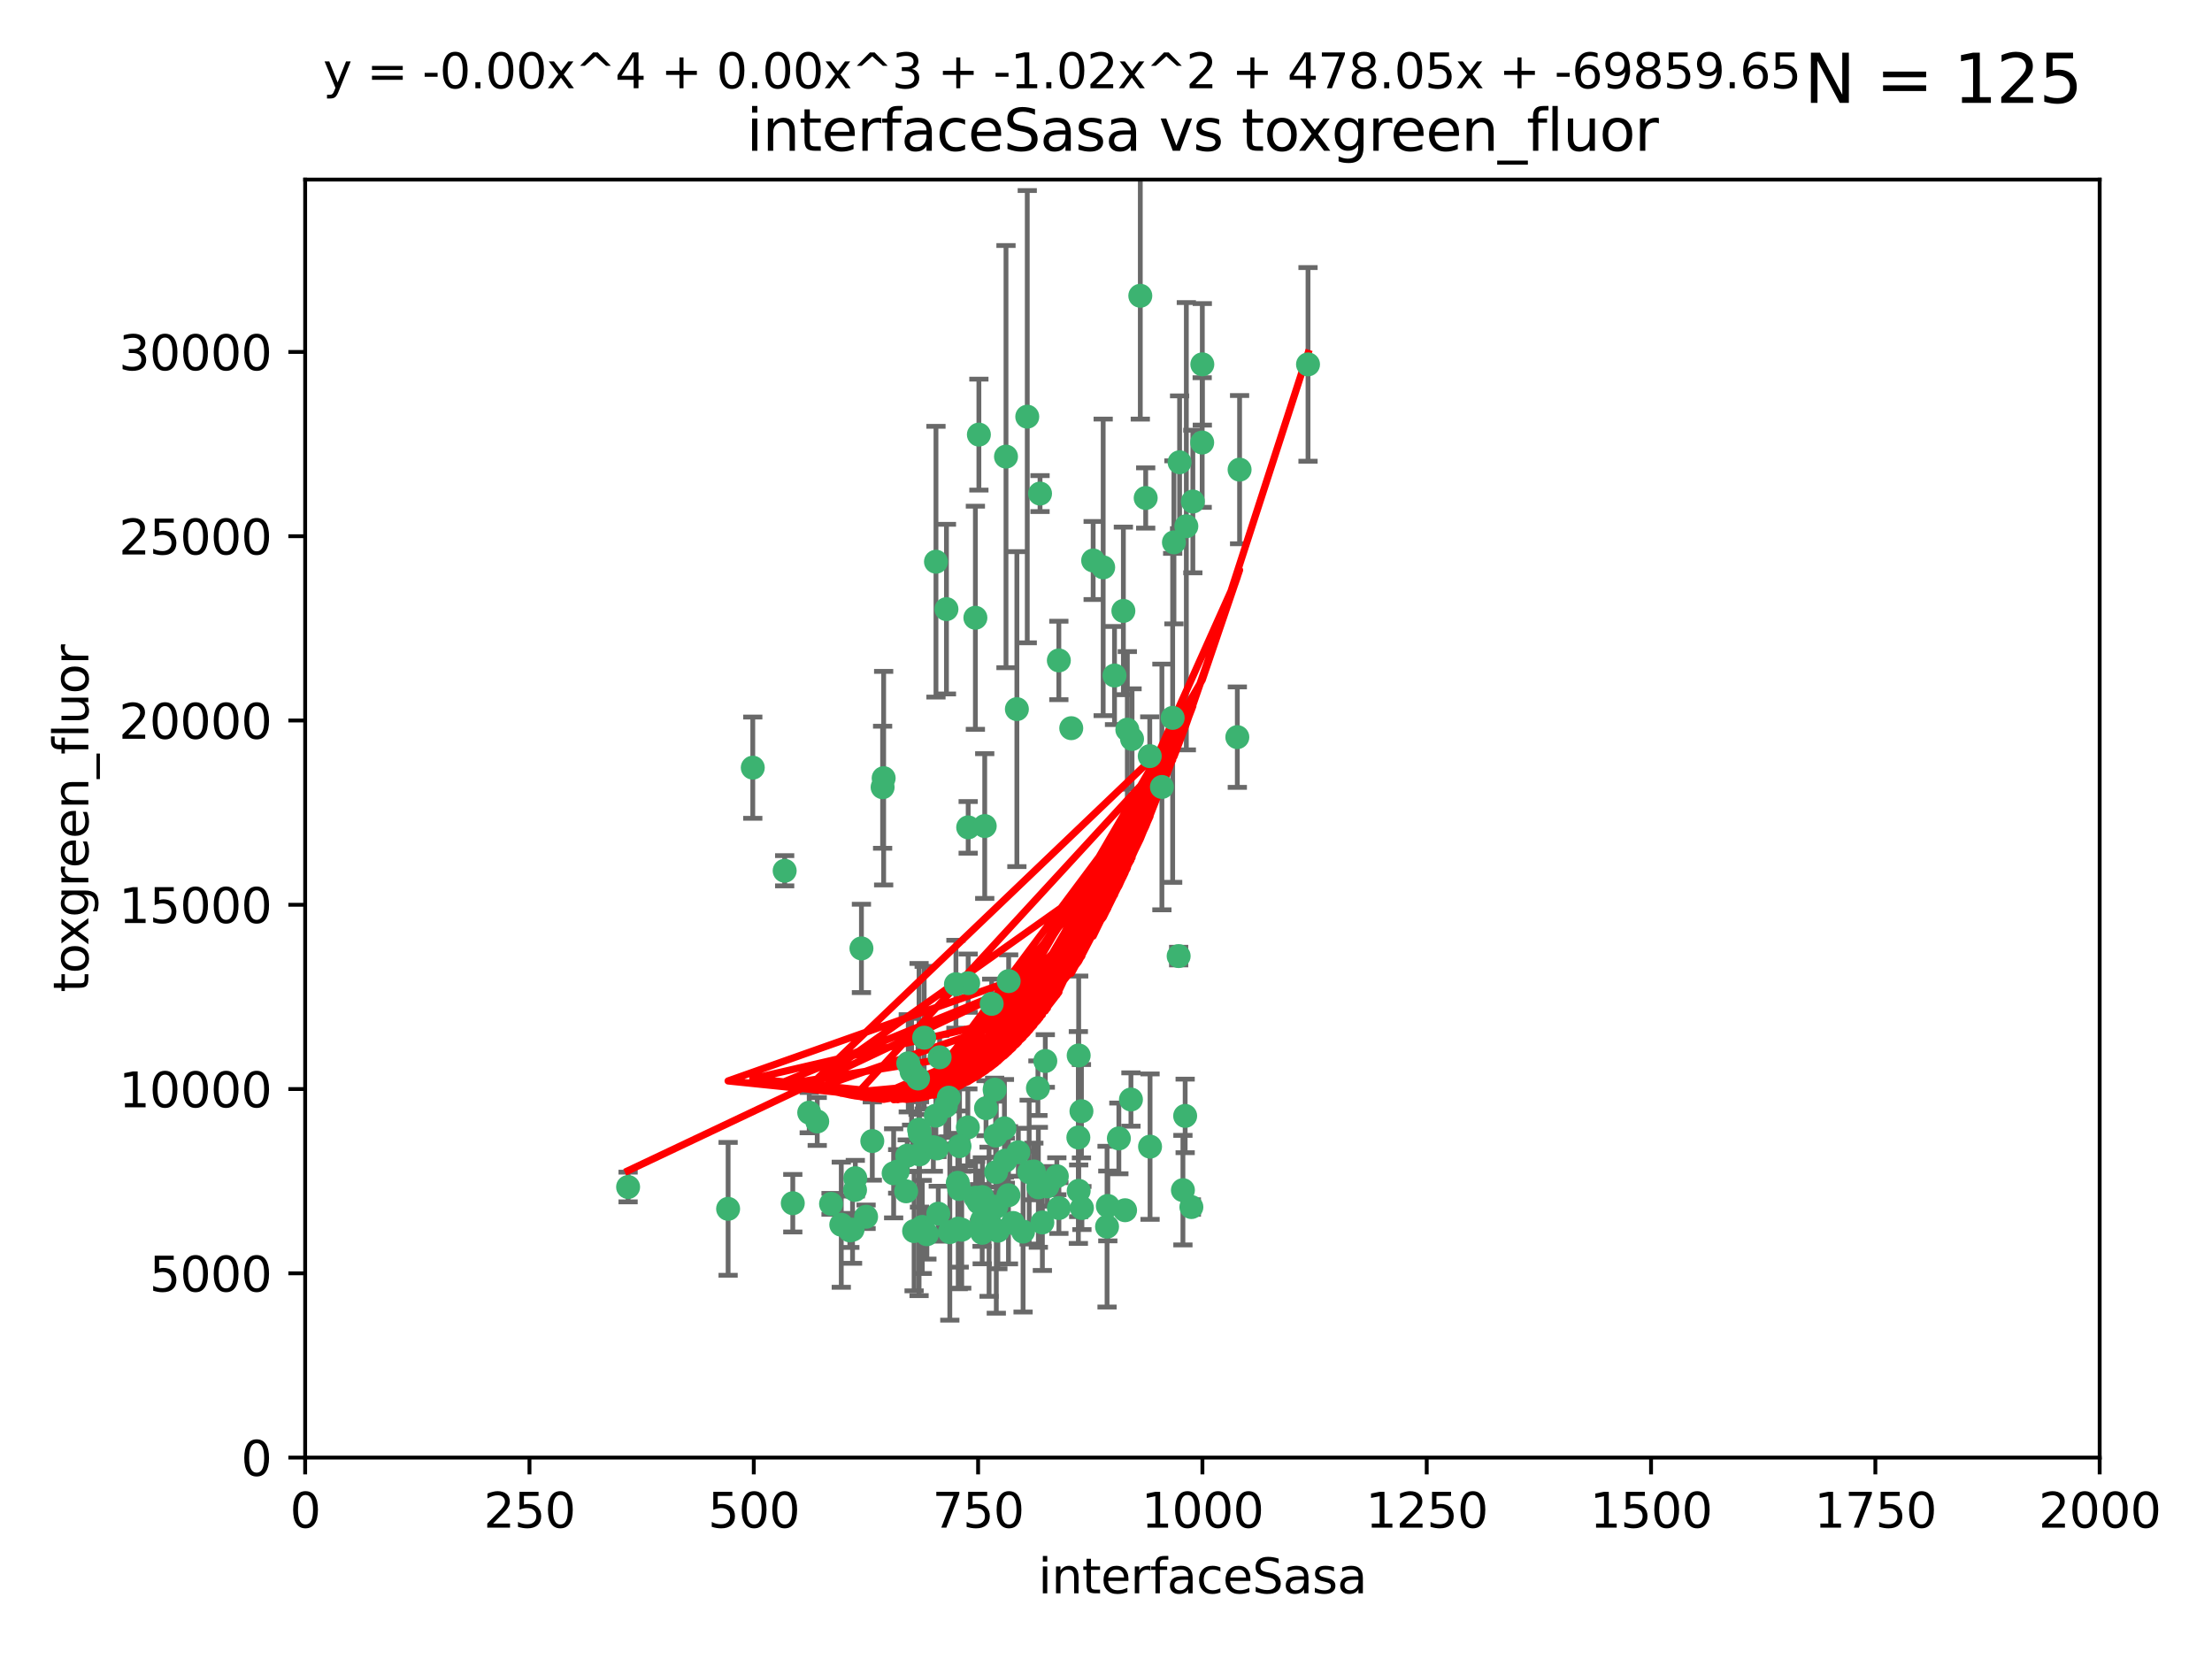 <?xml version="1.0" encoding="utf-8" standalone="no"?>
<!DOCTYPE svg PUBLIC "-//W3C//DTD SVG 1.1//EN"
  "http://www.w3.org/Graphics/SVG/1.1/DTD/svg11.dtd">
<svg xmlns:xlink="http://www.w3.org/1999/xlink" width="460.8pt" height="345.6pt" viewBox="0 0 460.8 345.6" xmlns="http://www.w3.org/2000/svg" version="1.1">
 <defs>
  <style type="text/css">*{stroke-linejoin: round; stroke-linecap: butt}</style>
 </defs>
 <g id="figure_1">
  <g id="patch_1">
   <path d="M 0 345.6 
L 460.8 345.6 
L 460.8 0 
L 0 0 
z
" style="fill: #ffffff"/>
  </g>
  <g id="axes_1">
   <g id="patch_2">
    <path d="M 63.571 303.64 
L 437.4 303.64 
L 437.4 37.411 
L 63.571 37.411 
z
" style="fill: #ffffff"/>
   </g>
   <g id="PathCollection_1">
    <defs>
     <path id="m51f6d23b81" d="M 0 1.118 
C 0.297 1.118 0.581 1 0.791 0.791 
C 1 0.581 1.118 0.297 1.118 0 
C 1.118 -0.297 1 -0.581 0.791 -0.791 
C 0.581 -1 0.297 -1.118 0 -1.118 
C -0.297 -1.118 -0.581 -1 -0.791 -0.791 
C -1 -0.581 -1.118 -0.297 -1.118 0 
C -1.118 0.297 -1 0.581 -0.791 0.791 
C -0.581 1 -0.297 1.118 0 1.118 
z
" style="stroke: #3cb371"/>
    </defs>
    <g clip-path="url(#p9148daae0c)">
     <use xlink:href="#m51f6d23b81" x="272.484" y="75.908" style="fill: #3cb371; stroke: #3cb371"/>
     <use xlink:href="#m51f6d23b81" x="250.437" y="92.187" style="fill: #3cb371; stroke: #3cb371"/>
     <use xlink:href="#m51f6d23b81" x="258.229" y="97.835" style="fill: #3cb371; stroke: #3cb371"/>
     <use xlink:href="#m51f6d23b81" x="247.136" y="109.622" style="fill: #3cb371; stroke: #3cb371"/>
     <use xlink:href="#m51f6d23b81" x="244.553" y="112.982" style="fill: #3cb371; stroke: #3cb371"/>
     <use xlink:href="#m51f6d23b81" x="191.458" y="235.304" style="fill: #3cb371; stroke: #3cb371"/>
     <use xlink:href="#m51f6d23b81" x="234.02" y="127.26" style="fill: #3cb371; stroke: #3cb371"/>
     <use xlink:href="#m51f6d23b81" x="223.161" y="151.693" style="fill: #3cb371; stroke: #3cb371"/>
     <use xlink:href="#m51f6d23b81" x="242.046" y="163.936" style="fill: #3cb371; stroke: #3cb371"/>
     <use xlink:href="#m51f6d23b81" x="248.491" y="104.476" style="fill: #3cb371; stroke: #3cb371"/>
     <use xlink:href="#m51f6d23b81" x="238.669" y="103.738" style="fill: #3cb371; stroke: #3cb371"/>
     <use xlink:href="#m51f6d23b81" x="227.725" y="116.762" style="fill: #3cb371; stroke: #3cb371"/>
     <use xlink:href="#m51f6d23b81" x="237.546" y="61.614" style="fill: #3cb371; stroke: #3cb371"/>
     <use xlink:href="#m51f6d23b81" x="245.731" y="96.299" style="fill: #3cb371; stroke: #3cb371"/>
     <use xlink:href="#m51f6d23b81" x="257.757" y="153.559" style="fill: #3cb371; stroke: #3cb371"/>
     <use xlink:href="#m51f6d23b81" x="216.658" y="102.821" style="fill: #3cb371; stroke: #3cb371"/>
     <use xlink:href="#m51f6d23b81" x="206.585" y="209.121" style="fill: #3cb371; stroke: #3cb371"/>
     <use xlink:href="#m51f6d23b81" x="250.465" y="75.9" style="fill: #3cb371; stroke: #3cb371"/>
     <use xlink:href="#m51f6d23b81" x="201.688" y="204.811" style="fill: #3cb371; stroke: #3cb371"/>
     <use xlink:href="#m51f6d23b81" x="194.981" y="117.014" style="fill: #3cb371; stroke: #3cb371"/>
     <use xlink:href="#m51f6d23b81" x="220.577" y="137.58" style="fill: #3cb371; stroke: #3cb371"/>
     <use xlink:href="#m51f6d23b81" x="210.123" y="204.382" style="fill: #3cb371; stroke: #3cb371"/>
     <use xlink:href="#m51f6d23b81" x="203.92" y="90.534" style="fill: #3cb371; stroke: #3cb371"/>
     <use xlink:href="#m51f6d23b81" x="229.813" y="118.19" style="fill: #3cb371; stroke: #3cb371"/>
     <use xlink:href="#m51f6d23b81" x="234.375" y="252.113" style="fill: #3cb371; stroke: #3cb371"/>
     <use xlink:href="#m51f6d23b81" x="212.14" y="240.037" style="fill: #3cb371; stroke: #3cb371"/>
     <use xlink:href="#m51f6d23b81" x="235.596" y="229.048" style="fill: #3cb371; stroke: #3cb371"/>
     <use xlink:href="#m51f6d23b81" x="216.22" y="226.692" style="fill: #3cb371; stroke: #3cb371"/>
     <use xlink:href="#m51f6d23b81" x="207.873" y="256.385" style="fill: #3cb371; stroke: #3cb371"/>
     <use xlink:href="#m51f6d23b81" x="213.998" y="86.8" style="fill: #3cb371; stroke: #3cb371"/>
     <use xlink:href="#m51f6d23b81" x="230.779" y="251.221" style="fill: #3cb371; stroke: #3cb371"/>
     <use xlink:href="#m51f6d23b81" x="210.08" y="248.993" style="fill: #3cb371; stroke: #3cb371"/>
     <use xlink:href="#m51f6d23b81" x="188.766" y="248.172" style="fill: #3cb371; stroke: #3cb371"/>
     <use xlink:href="#m51f6d23b81" x="203.841" y="250.462" style="fill: #3cb371; stroke: #3cb371"/>
     <use xlink:href="#m51f6d23b81" x="220.589" y="251.655" style="fill: #3cb371; stroke: #3cb371"/>
     <use xlink:href="#m51f6d23b81" x="214.396" y="244.178" style="fill: #3cb371; stroke: #3cb371"/>
     <use xlink:href="#m51f6d23b81" x="181.716" y="237.704" style="fill: #3cb371; stroke: #3cb371"/>
     <use xlink:href="#m51f6d23b81" x="203.191" y="128.689" style="fill: #3cb371; stroke: #3cb371"/>
     <use xlink:href="#m51f6d23b81" x="189.211" y="221.501" style="fill: #3cb371; stroke: #3cb371"/>
     <use xlink:href="#m51f6d23b81" x="230.62" y="255.535" style="fill: #3cb371; stroke: #3cb371"/>
     <use xlink:href="#m51f6d23b81" x="203.241" y="249.493" style="fill: #3cb371; stroke: #3cb371"/>
     <use xlink:href="#m51f6d23b81" x="211.835" y="147.723" style="fill: #3cb371; stroke: #3cb371"/>
     <use xlink:href="#m51f6d23b81" x="183.864" y="163.993" style="fill: #3cb371; stroke: #3cb371"/>
     <use xlink:href="#m51f6d23b81" x="178.12" y="247.891" style="fill: #3cb371; stroke: #3cb371"/>
     <use xlink:href="#m51f6d23b81" x="245.536" y="199.17" style="fill: #3cb371; stroke: #3cb371"/>
     <use xlink:href="#m51f6d23b81" x="215.37" y="244.041" style="fill: #3cb371; stroke: #3cb371"/>
     <use xlink:href="#m51f6d23b81" x="209.568" y="95.121" style="fill: #3cb371; stroke: #3cb371"/>
     <use xlink:href="#m51f6d23b81" x="248.185" y="251.452" style="fill: #3cb371; stroke: #3cb371"/>
     <use xlink:href="#m51f6d23b81" x="220.157" y="245.034" style="fill: #3cb371; stroke: #3cb371"/>
     <use xlink:href="#m51f6d23b81" x="195.462" y="252.832" style="fill: #3cb371; stroke: #3cb371"/>
     <use xlink:href="#m51f6d23b81" x="244.288" y="149.542" style="fill: #3cb371; stroke: #3cb371"/>
     <use xlink:href="#m51f6d23b81" x="204.583" y="254.191" style="fill: #3cb371; stroke: #3cb371"/>
     <use xlink:href="#m51f6d23b81" x="246.424" y="247.93" style="fill: #3cb371; stroke: #3cb371"/>
     <use xlink:href="#m51f6d23b81" x="199.14" y="205.029" style="fill: #3cb371; stroke: #3cb371"/>
     <use xlink:href="#m51f6d23b81" x="235.826" y="153.944" style="fill: #3cb371; stroke: #3cb371"/>
     <use xlink:href="#m51f6d23b81" x="168.576" y="231.782" style="fill: #3cb371; stroke: #3cb371"/>
     <use xlink:href="#m51f6d23b81" x="246.891" y="232.464" style="fill: #3cb371; stroke: #3cb371"/>
     <use xlink:href="#m51f6d23b81" x="204.611" y="256.819" style="fill: #3cb371; stroke: #3cb371"/>
     <use xlink:href="#m51f6d23b81" x="194.959" y="232.41" style="fill: #3cb371; stroke: #3cb371"/>
     <use xlink:href="#m51f6d23b81" x="216.308" y="247.337" style="fill: #3cb371; stroke: #3cb371"/>
     <use xlink:href="#m51f6d23b81" x="239.516" y="157.513" style="fill: #3cb371; stroke: #3cb371"/>
     <use xlink:href="#m51f6d23b81" x="190.426" y="256.455" style="fill: #3cb371; stroke: #3cb371"/>
     <use xlink:href="#m51f6d23b81" x="218.192" y="247.144" style="fill: #3cb371; stroke: #3cb371"/>
     <use xlink:href="#m51f6d23b81" x="170.245" y="233.624" style="fill: #3cb371; stroke: #3cb371"/>
     <use xlink:href="#m51f6d23b81" x="177.602" y="256.161" style="fill: #3cb371; stroke: #3cb371"/>
     <use xlink:href="#m51f6d23b81" x="189.899" y="223.261" style="fill: #3cb371; stroke: #3cb371"/>
     <use xlink:href="#m51f6d23b81" x="224.71" y="219.87" style="fill: #3cb371; stroke: #3cb371"/>
     <use xlink:href="#m51f6d23b81" x="163.46" y="181.395" style="fill: #3cb371; stroke: #3cb371"/>
     <use xlink:href="#m51f6d23b81" x="173.122" y="250.788" style="fill: #3cb371; stroke: #3cb371"/>
     <use xlink:href="#m51f6d23b81" x="180.421" y="253.473" style="fill: #3cb371; stroke: #3cb371"/>
     <use xlink:href="#m51f6d23b81" x="197.864" y="256.669" style="fill: #3cb371; stroke: #3cb371"/>
     <use xlink:href="#m51f6d23b81" x="192.129" y="255.594" style="fill: #3cb371; stroke: #3cb371"/>
     <use xlink:href="#m51f6d23b81" x="205.136" y="172.082" style="fill: #3cb371; stroke: #3cb371"/>
     <use xlink:href="#m51f6d23b81" x="213.125" y="256.562" style="fill: #3cb371; stroke: #3cb371"/>
     <use xlink:href="#m51f6d23b81" x="205.407" y="230.857" style="fill: #3cb371; stroke: #3cb371"/>
     <use xlink:href="#m51f6d23b81" x="201.621" y="234.855" style="fill: #3cb371; stroke: #3cb371"/>
     <use xlink:href="#m51f6d23b81" x="194.434" y="238.981" style="fill: #3cb371; stroke: #3cb371"/>
     <use xlink:href="#m51f6d23b81" x="224.643" y="236.959" style="fill: #3cb371; stroke: #3cb371"/>
     <use xlink:href="#m51f6d23b81" x="209.43" y="241.778" style="fill: #3cb371; stroke: #3cb371"/>
     <use xlink:href="#m51f6d23b81" x="201.69" y="172.356" style="fill: #3cb371; stroke: #3cb371"/>
     <use xlink:href="#m51f6d23b81" x="175.254" y="255.131" style="fill: #3cb371; stroke: #3cb371"/>
     <use xlink:href="#m51f6d23b81" x="191.602" y="236.134" style="fill: #3cb371; stroke: #3cb371"/>
     <use xlink:href="#m51f6d23b81" x="199.884" y="238.765" style="fill: #3cb371; stroke: #3cb371"/>
     <use xlink:href="#m51f6d23b81" x="191.542" y="240.483" style="fill: #3cb371; stroke: #3cb371"/>
     <use xlink:href="#m51f6d23b81" x="224.71" y="248.063" style="fill: #3cb371; stroke: #3cb371"/>
     <use xlink:href="#m51f6d23b81" x="234.846" y="152.004" style="fill: #3cb371; stroke: #3cb371"/>
     <use xlink:href="#m51f6d23b81" x="204.643" y="249.379" style="fill: #3cb371; stroke: #3cb371"/>
     <use xlink:href="#m51f6d23b81" x="197.163" y="126.892" style="fill: #3cb371; stroke: #3cb371"/>
     <use xlink:href="#m51f6d23b81" x="225.284" y="231.482" style="fill: #3cb371; stroke: #3cb371"/>
     <use xlink:href="#m51f6d23b81" x="199.821" y="247.697" style="fill: #3cb371; stroke: #3cb371"/>
     <use xlink:href="#m51f6d23b81" x="207.512" y="244.17" style="fill: #3cb371; stroke: #3cb371"/>
     <use xlink:href="#m51f6d23b81" x="206.043" y="254.514" style="fill: #3cb371; stroke: #3cb371"/>
     <use xlink:href="#m51f6d23b81" x="186.163" y="244.423" style="fill: #3cb371; stroke: #3cb371"/>
     <use xlink:href="#m51f6d23b81" x="192.525" y="216.17" style="fill: #3cb371; stroke: #3cb371"/>
     <use xlink:href="#m51f6d23b81" x="199.529" y="246.393" style="fill: #3cb371; stroke: #3cb371"/>
     <use xlink:href="#m51f6d23b81" x="200.346" y="256.174" style="fill: #3cb371; stroke: #3cb371"/>
     <use xlink:href="#m51f6d23b81" x="184.082" y="162.105" style="fill: #3cb371; stroke: #3cb371"/>
     <use xlink:href="#m51f6d23b81" x="199.615" y="255.94" style="fill: #3cb371; stroke: #3cb371"/>
     <use xlink:href="#m51f6d23b81" x="217.146" y="254.661" style="fill: #3cb371; stroke: #3cb371"/>
     <use xlink:href="#m51f6d23b81" x="197.651" y="228.66" style="fill: #3cb371; stroke: #3cb371"/>
     <use xlink:href="#m51f6d23b81" x="232.174" y="140.722" style="fill: #3cb371; stroke: #3cb371"/>
     <use xlink:href="#m51f6d23b81" x="197.034" y="230.415" style="fill: #3cb371; stroke: #3cb371"/>
     <use xlink:href="#m51f6d23b81" x="179.453" y="197.571" style="fill: #3cb371; stroke: #3cb371"/>
     <use xlink:href="#m51f6d23b81" x="207.406" y="236.564" style="fill: #3cb371; stroke: #3cb371"/>
     <use xlink:href="#m51f6d23b81" x="207.202" y="226.994" style="fill: #3cb371; stroke: #3cb371"/>
     <use xlink:href="#m51f6d23b81" x="211.034" y="254.764" style="fill: #3cb371; stroke: #3cb371"/>
     <use xlink:href="#m51f6d23b81" x="165.152" y="250.652" style="fill: #3cb371; stroke: #3cb371"/>
     <use xlink:href="#m51f6d23b81" x="178.176" y="245.439" style="fill: #3cb371; stroke: #3cb371"/>
     <use xlink:href="#m51f6d23b81" x="193.088" y="257.112" style="fill: #3cb371; stroke: #3cb371"/>
     <use xlink:href="#m51f6d23b81" x="156.817" y="159.917" style="fill: #3cb371; stroke: #3cb371"/>
     <use xlink:href="#m51f6d23b81" x="217.757" y="221.023" style="fill: #3cb371; stroke: #3cb371"/>
     <use xlink:href="#m51f6d23b81" x="233.08" y="237.152" style="fill: #3cb371; stroke: #3cb371"/>
     <use xlink:href="#m51f6d23b81" x="239.577" y="238.866" style="fill: #3cb371; stroke: #3cb371"/>
     <use xlink:href="#m51f6d23b81" x="191.245" y="224.667" style="fill: #3cb371; stroke: #3cb371"/>
     <use xlink:href="#m51f6d23b81" x="207.548" y="251.374" style="fill: #3cb371; stroke: #3cb371"/>
     <use xlink:href="#m51f6d23b81" x="195.181" y="239.234" style="fill: #3cb371; stroke: #3cb371"/>
     <use xlink:href="#m51f6d23b81" x="209.243" y="235.051" style="fill: #3cb371; stroke: #3cb371"/>
     <use xlink:href="#m51f6d23b81" x="187.002" y="244.025" style="fill: #3cb371; stroke: #3cb371"/>
     <use xlink:href="#m51f6d23b81" x="204.052" y="250.509" style="fill: #3cb371; stroke: #3cb371"/>
     <use xlink:href="#m51f6d23b81" x="195.744" y="220.252" style="fill: #3cb371; stroke: #3cb371"/>
     <use xlink:href="#m51f6d23b81" x="177.039" y="256.316" style="fill: #3cb371; stroke: #3cb371"/>
     <use xlink:href="#m51f6d23b81" x="188.987" y="240.757" style="fill: #3cb371; stroke: #3cb371"/>
     <use xlink:href="#m51f6d23b81" x="151.679" y="251.825" style="fill: #3cb371; stroke: #3cb371"/>
     <use xlink:href="#m51f6d23b81" x="225.383" y="251.653" style="fill: #3cb371; stroke: #3cb371"/>
     <use xlink:href="#m51f6d23b81" x="130.845" y="247.276" style="fill: #3cb371; stroke: #3cb371"/>
    </g>
   </g>
   <g id="matplotlib.axis_1">
    <g id="xtick_1">
     <g id="line2d_1">
      <defs>
       <path id="m08714cddcb" d="M 0 0 
L 0 3.5 
" style="stroke: #000000; stroke-width: 0.8"/>
      </defs>
      <g>
       <use xlink:href="#m08714cddcb" x="63.571" y="303.64" style="stroke: #000000; stroke-width: 0.8"/>
      </g>
     </g>
     <g id="text_1">
      <!-- 0 -->
      <g transform="translate(60.39 318.238)scale(0.1 -0.1)">
       <defs>
        <path id="DejaVuSans-30" d="M 2034 4250 
Q 1547 4250 1301 3770 
Q 1056 3291 1056 2328 
Q 1056 1369 1301 889 
Q 1547 409 2034 409 
Q 2525 409 2770 889 
Q 3016 1369 3016 2328 
Q 3016 3291 2770 3770 
Q 2525 4250 2034 4250 
z
M 2034 4750 
Q 2819 4750 3233 4129 
Q 3647 3509 3647 2328 
Q 3647 1150 3233 529 
Q 2819 -91 2034 -91 
Q 1250 -91 836 529 
Q 422 1150 422 2328 
Q 422 3509 836 4129 
Q 1250 4750 2034 4750 
z
" transform="scale(0.016)"/>
       </defs>
       <use xlink:href="#DejaVuSans-30"/>
      </g>
     </g>
    </g>
    <g id="xtick_2">
     <g id="line2d_2">
      <g>
       <use xlink:href="#m08714cddcb" x="110.3" y="303.64" style="stroke: #000000; stroke-width: 0.8"/>
      </g>
     </g>
     <g id="text_2">
      <!-- 250 -->
      <g transform="translate(100.756 318.238)scale(0.1 -0.1)">
       <defs>
        <path id="DejaVuSans-32" d="M 1228 531 
L 3431 531 
L 3431 0 
L 469 0 
L 469 531 
Q 828 903 1448 1529 
Q 2069 2156 2228 2338 
Q 2531 2678 2651 2914 
Q 2772 3150 2772 3378 
Q 2772 3750 2511 3984 
Q 2250 4219 1831 4219 
Q 1534 4219 1204 4116 
Q 875 4013 500 3803 
L 500 4441 
Q 881 4594 1212 4672 
Q 1544 4750 1819 4750 
Q 2544 4750 2975 4387 
Q 3406 4025 3406 3419 
Q 3406 3131 3298 2873 
Q 3191 2616 2906 2266 
Q 2828 2175 2409 1742 
Q 1991 1309 1228 531 
z
" transform="scale(0.016)"/>
        <path id="DejaVuSans-35" d="M 691 4666 
L 3169 4666 
L 3169 4134 
L 1269 4134 
L 1269 2991 
Q 1406 3038 1543 3061 
Q 1681 3084 1819 3084 
Q 2600 3084 3056 2656 
Q 3513 2228 3513 1497 
Q 3513 744 3044 326 
Q 2575 -91 1722 -91 
Q 1428 -91 1123 -41 
Q 819 9 494 109 
L 494 744 
Q 775 591 1075 516 
Q 1375 441 1709 441 
Q 2250 441 2565 725 
Q 2881 1009 2881 1497 
Q 2881 1984 2565 2268 
Q 2250 2553 1709 2553 
Q 1456 2553 1204 2497 
Q 953 2441 691 2322 
L 691 4666 
z
" transform="scale(0.016)"/>
       </defs>
       <use xlink:href="#DejaVuSans-32"/>
       <use xlink:href="#DejaVuSans-35" x="63.623"/>
       <use xlink:href="#DejaVuSans-30" x="127.246"/>
      </g>
     </g>
    </g>
    <g id="xtick_3">
     <g id="line2d_3">
      <g>
       <use xlink:href="#m08714cddcb" x="157.028" y="303.64" style="stroke: #000000; stroke-width: 0.8"/>
      </g>
     </g>
     <g id="text_3">
      <!-- 500 -->
      <g transform="translate(147.485 318.238)scale(0.1 -0.1)">
       <use xlink:href="#DejaVuSans-35"/>
       <use xlink:href="#DejaVuSans-30" x="63.623"/>
       <use xlink:href="#DejaVuSans-30" x="127.246"/>
      </g>
     </g>
    </g>
    <g id="xtick_4">
     <g id="line2d_4">
      <g>
       <use xlink:href="#m08714cddcb" x="203.757" y="303.64" style="stroke: #000000; stroke-width: 0.8"/>
      </g>
     </g>
     <g id="text_4">
      <!-- 750 -->
      <g transform="translate(194.213 318.238)scale(0.1 -0.1)">
       <defs>
        <path id="DejaVuSans-37" d="M 525 4666 
L 3525 4666 
L 3525 4397 
L 1831 0 
L 1172 0 
L 2766 4134 
L 525 4134 
L 525 4666 
z
" transform="scale(0.016)"/>
       </defs>
       <use xlink:href="#DejaVuSans-37"/>
       <use xlink:href="#DejaVuSans-35" x="63.623"/>
       <use xlink:href="#DejaVuSans-30" x="127.246"/>
      </g>
     </g>
    </g>
    <g id="xtick_5">
     <g id="line2d_5">
      <g>
       <use xlink:href="#m08714cddcb" x="250.486" y="303.64" style="stroke: #000000; stroke-width: 0.8"/>
      </g>
     </g>
     <g id="text_5">
      <!-- 1000 -->
      <g transform="translate(237.761 318.238)scale(0.1 -0.1)">
       <defs>
        <path id="DejaVuSans-31" d="M 794 531 
L 1825 531 
L 1825 4091 
L 703 3866 
L 703 4441 
L 1819 4666 
L 2450 4666 
L 2450 531 
L 3481 531 
L 3481 0 
L 794 0 
L 794 531 
z
" transform="scale(0.016)"/>
       </defs>
       <use xlink:href="#DejaVuSans-31"/>
       <use xlink:href="#DejaVuSans-30" x="63.623"/>
       <use xlink:href="#DejaVuSans-30" x="127.246"/>
       <use xlink:href="#DejaVuSans-30" x="190.869"/>
      </g>
     </g>
    </g>
    <g id="xtick_6">
     <g id="line2d_6">
      <g>
       <use xlink:href="#m08714cddcb" x="297.214" y="303.64" style="stroke: #000000; stroke-width: 0.8"/>
      </g>
     </g>
     <g id="text_6">
      <!-- 1250 -->
      <g transform="translate(284.489 318.238)scale(0.1 -0.1)">
       <use xlink:href="#DejaVuSans-31"/>
       <use xlink:href="#DejaVuSans-32" x="63.623"/>
       <use xlink:href="#DejaVuSans-35" x="127.246"/>
       <use xlink:href="#DejaVuSans-30" x="190.869"/>
      </g>
     </g>
    </g>
    <g id="xtick_7">
     <g id="line2d_7">
      <g>
       <use xlink:href="#m08714cddcb" x="343.943" y="303.64" style="stroke: #000000; stroke-width: 0.8"/>
      </g>
     </g>
     <g id="text_7">
      <!-- 1500 -->
      <g transform="translate(331.218 318.238)scale(0.1 -0.1)">
       <use xlink:href="#DejaVuSans-31"/>
       <use xlink:href="#DejaVuSans-35" x="63.623"/>
       <use xlink:href="#DejaVuSans-30" x="127.246"/>
       <use xlink:href="#DejaVuSans-30" x="190.869"/>
      </g>
     </g>
    </g>
    <g id="xtick_8">
     <g id="line2d_8">
      <g>
       <use xlink:href="#m08714cddcb" x="390.671" y="303.64" style="stroke: #000000; stroke-width: 0.8"/>
      </g>
     </g>
     <g id="text_8">
      <!-- 1750 -->
      <g transform="translate(377.946 318.238)scale(0.1 -0.1)">
       <use xlink:href="#DejaVuSans-31"/>
       <use xlink:href="#DejaVuSans-37" x="63.623"/>
       <use xlink:href="#DejaVuSans-35" x="127.246"/>
       <use xlink:href="#DejaVuSans-30" x="190.869"/>
      </g>
     </g>
    </g>
    <g id="xtick_9">
     <g id="line2d_9">
      <g>
       <use xlink:href="#m08714cddcb" x="437.4" y="303.64" style="stroke: #000000; stroke-width: 0.8"/>
      </g>
     </g>
     <g id="text_9">
      <!-- 2000 -->
      <g transform="translate(424.675 318.238)scale(0.1 -0.1)">
       <use xlink:href="#DejaVuSans-32"/>
       <use xlink:href="#DejaVuSans-30" x="63.623"/>
       <use xlink:href="#DejaVuSans-30" x="127.246"/>
       <use xlink:href="#DejaVuSans-30" x="190.869"/>
      </g>
     </g>
    </g>
    <g id="text_10">
     <!-- interfaceSasa -->
     <g transform="translate(216.279 331.917)scale(0.1 -0.1)">
      <defs>
       <path id="DejaVuSans-69" d="M 603 3500 
L 1178 3500 
L 1178 0 
L 603 0 
L 603 3500 
z
M 603 4863 
L 1178 4863 
L 1178 4134 
L 603 4134 
L 603 4863 
z
" transform="scale(0.016)"/>
       <path id="DejaVuSans-6e" d="M 3513 2113 
L 3513 0 
L 2938 0 
L 2938 2094 
Q 2938 2591 2744 2837 
Q 2550 3084 2163 3084 
Q 1697 3084 1428 2787 
Q 1159 2491 1159 1978 
L 1159 0 
L 581 0 
L 581 3500 
L 1159 3500 
L 1159 2956 
Q 1366 3272 1645 3428 
Q 1925 3584 2291 3584 
Q 2894 3584 3203 3211 
Q 3513 2838 3513 2113 
z
" transform="scale(0.016)"/>
       <path id="DejaVuSans-74" d="M 1172 4494 
L 1172 3500 
L 2356 3500 
L 2356 3053 
L 1172 3053 
L 1172 1153 
Q 1172 725 1289 603 
Q 1406 481 1766 481 
L 2356 481 
L 2356 0 
L 1766 0 
Q 1100 0 847 248 
Q 594 497 594 1153 
L 594 3053 
L 172 3053 
L 172 3500 
L 594 3500 
L 594 4494 
L 1172 4494 
z
" transform="scale(0.016)"/>
       <path id="DejaVuSans-65" d="M 3597 1894 
L 3597 1613 
L 953 1613 
Q 991 1019 1311 708 
Q 1631 397 2203 397 
Q 2534 397 2845 478 
Q 3156 559 3463 722 
L 3463 178 
Q 3153 47 2828 -22 
Q 2503 -91 2169 -91 
Q 1331 -91 842 396 
Q 353 884 353 1716 
Q 353 2575 817 3079 
Q 1281 3584 2069 3584 
Q 2775 3584 3186 3129 
Q 3597 2675 3597 1894 
z
M 3022 2063 
Q 3016 2534 2758 2815 
Q 2500 3097 2075 3097 
Q 1594 3097 1305 2825 
Q 1016 2553 972 2059 
L 3022 2063 
z
" transform="scale(0.016)"/>
       <path id="DejaVuSans-72" d="M 2631 2963 
Q 2534 3019 2420 3045 
Q 2306 3072 2169 3072 
Q 1681 3072 1420 2755 
Q 1159 2438 1159 1844 
L 1159 0 
L 581 0 
L 581 3500 
L 1159 3500 
L 1159 2956 
Q 1341 3275 1631 3429 
Q 1922 3584 2338 3584 
Q 2397 3584 2469 3576 
Q 2541 3569 2628 3553 
L 2631 2963 
z
" transform="scale(0.016)"/>
       <path id="DejaVuSans-66" d="M 2375 4863 
L 2375 4384 
L 1825 4384 
Q 1516 4384 1395 4259 
Q 1275 4134 1275 3809 
L 1275 3500 
L 2222 3500 
L 2222 3053 
L 1275 3053 
L 1275 0 
L 697 0 
L 697 3053 
L 147 3053 
L 147 3500 
L 697 3500 
L 697 3744 
Q 697 4328 969 4595 
Q 1241 4863 1831 4863 
L 2375 4863 
z
" transform="scale(0.016)"/>
       <path id="DejaVuSans-61" d="M 2194 1759 
Q 1497 1759 1228 1600 
Q 959 1441 959 1056 
Q 959 750 1161 570 
Q 1363 391 1709 391 
Q 2188 391 2477 730 
Q 2766 1069 2766 1631 
L 2766 1759 
L 2194 1759 
z
M 3341 1997 
L 3341 0 
L 2766 0 
L 2766 531 
Q 2569 213 2275 61 
Q 1981 -91 1556 -91 
Q 1019 -91 701 211 
Q 384 513 384 1019 
Q 384 1609 779 1909 
Q 1175 2209 1959 2209 
L 2766 2209 
L 2766 2266 
Q 2766 2663 2505 2880 
Q 2244 3097 1772 3097 
Q 1472 3097 1187 3025 
Q 903 2953 641 2809 
L 641 3341 
Q 956 3463 1253 3523 
Q 1550 3584 1831 3584 
Q 2591 3584 2966 3190 
Q 3341 2797 3341 1997 
z
" transform="scale(0.016)"/>
       <path id="DejaVuSans-63" d="M 3122 3366 
L 3122 2828 
Q 2878 2963 2633 3030 
Q 2388 3097 2138 3097 
Q 1578 3097 1268 2742 
Q 959 2388 959 1747 
Q 959 1106 1268 751 
Q 1578 397 2138 397 
Q 2388 397 2633 464 
Q 2878 531 3122 666 
L 3122 134 
Q 2881 22 2623 -34 
Q 2366 -91 2075 -91 
Q 1284 -91 818 406 
Q 353 903 353 1747 
Q 353 2603 823 3093 
Q 1294 3584 2113 3584 
Q 2378 3584 2631 3529 
Q 2884 3475 3122 3366 
z
" transform="scale(0.016)"/>
       <path id="DejaVuSans-53" d="M 3425 4513 
L 3425 3897 
Q 3066 4069 2747 4153 
Q 2428 4238 2131 4238 
Q 1616 4238 1336 4038 
Q 1056 3838 1056 3469 
Q 1056 3159 1242 3001 
Q 1428 2844 1947 2747 
L 2328 2669 
Q 3034 2534 3370 2195 
Q 3706 1856 3706 1288 
Q 3706 609 3251 259 
Q 2797 -91 1919 -91 
Q 1588 -91 1214 -16 
Q 841 59 441 206 
L 441 856 
Q 825 641 1194 531 
Q 1563 422 1919 422 
Q 2459 422 2753 634 
Q 3047 847 3047 1241 
Q 3047 1584 2836 1778 
Q 2625 1972 2144 2069 
L 1759 2144 
Q 1053 2284 737 2584 
Q 422 2884 422 3419 
Q 422 4038 858 4394 
Q 1294 4750 2059 4750 
Q 2388 4750 2728 4690 
Q 3069 4631 3425 4513 
z
" transform="scale(0.016)"/>
       <path id="DejaVuSans-73" d="M 2834 3397 
L 2834 2853 
Q 2591 2978 2328 3040 
Q 2066 3103 1784 3103 
Q 1356 3103 1142 2972 
Q 928 2841 928 2578 
Q 928 2378 1081 2264 
Q 1234 2150 1697 2047 
L 1894 2003 
Q 2506 1872 2764 1633 
Q 3022 1394 3022 966 
Q 3022 478 2636 193 
Q 2250 -91 1575 -91 
Q 1294 -91 989 -36 
Q 684 19 347 128 
L 347 722 
Q 666 556 975 473 
Q 1284 391 1588 391 
Q 1994 391 2212 530 
Q 2431 669 2431 922 
Q 2431 1156 2273 1281 
Q 2116 1406 1581 1522 
L 1381 1569 
Q 847 1681 609 1914 
Q 372 2147 372 2553 
Q 372 3047 722 3315 
Q 1072 3584 1716 3584 
Q 2034 3584 2315 3537 
Q 2597 3491 2834 3397 
z
" transform="scale(0.016)"/>
      </defs>
      <use xlink:href="#DejaVuSans-69"/>
      <use xlink:href="#DejaVuSans-6e" x="27.783"/>
      <use xlink:href="#DejaVuSans-74" x="91.162"/>
      <use xlink:href="#DejaVuSans-65" x="130.371"/>
      <use xlink:href="#DejaVuSans-72" x="191.895"/>
      <use xlink:href="#DejaVuSans-66" x="233.008"/>
      <use xlink:href="#DejaVuSans-61" x="268.213"/>
      <use xlink:href="#DejaVuSans-63" x="329.492"/>
      <use xlink:href="#DejaVuSans-65" x="384.473"/>
      <use xlink:href="#DejaVuSans-53" x="445.996"/>
      <use xlink:href="#DejaVuSans-61" x="509.473"/>
      <use xlink:href="#DejaVuSans-73" x="570.752"/>
      <use xlink:href="#DejaVuSans-61" x="622.852"/>
     </g>
    </g>
   </g>
   <g id="matplotlib.axis_2">
    <g id="ytick_1">
     <g id="line2d_10">
      <defs>
       <path id="mb295a04f5e" d="M 0 0 
L -3.5 0 
" style="stroke: #000000; stroke-width: 0.8"/>
      </defs>
      <g>
       <use xlink:href="#mb295a04f5e" x="63.571" y="303.64" style="stroke: #000000; stroke-width: 0.8"/>
      </g>
     </g>
     <g id="text_11">
      <!-- 0 -->
      <g transform="translate(50.209 307.439)scale(0.1 -0.1)">
       <use xlink:href="#DejaVuSans-30"/>
      </g>
     </g>
    </g>
    <g id="ytick_2">
     <g id="line2d_11">
      <g>
       <use xlink:href="#mb295a04f5e" x="63.571" y="265.253" style="stroke: #000000; stroke-width: 0.8"/>
      </g>
     </g>
     <g id="text_12">
      <!-- 5000 -->
      <g transform="translate(31.121 269.052)scale(0.1 -0.1)">
       <use xlink:href="#DejaVuSans-35"/>
       <use xlink:href="#DejaVuSans-30" x="63.623"/>
       <use xlink:href="#DejaVuSans-30" x="127.246"/>
       <use xlink:href="#DejaVuSans-30" x="190.869"/>
      </g>
     </g>
    </g>
    <g id="ytick_3">
     <g id="line2d_12">
      <g>
       <use xlink:href="#mb295a04f5e" x="63.571" y="226.866" style="stroke: #000000; stroke-width: 0.8"/>
      </g>
     </g>
     <g id="text_13">
      <!-- 10000 -->
      <g transform="translate(24.759 230.665)scale(0.1 -0.1)">
       <use xlink:href="#DejaVuSans-31"/>
       <use xlink:href="#DejaVuSans-30" x="63.623"/>
       <use xlink:href="#DejaVuSans-30" x="127.246"/>
       <use xlink:href="#DejaVuSans-30" x="190.869"/>
       <use xlink:href="#DejaVuSans-30" x="254.492"/>
      </g>
     </g>
    </g>
    <g id="ytick_4">
     <g id="line2d_13">
      <g>
       <use xlink:href="#mb295a04f5e" x="63.571" y="188.479" style="stroke: #000000; stroke-width: 0.8"/>
      </g>
     </g>
     <g id="text_14">
      <!-- 15000 -->
      <g transform="translate(24.759 192.278)scale(0.1 -0.1)">
       <use xlink:href="#DejaVuSans-31"/>
       <use xlink:href="#DejaVuSans-35" x="63.623"/>
       <use xlink:href="#DejaVuSans-30" x="127.246"/>
       <use xlink:href="#DejaVuSans-30" x="190.869"/>
       <use xlink:href="#DejaVuSans-30" x="254.492"/>
      </g>
     </g>
    </g>
    <g id="ytick_5">
     <g id="line2d_14">
      <g>
       <use xlink:href="#mb295a04f5e" x="63.571" y="150.092" style="stroke: #000000; stroke-width: 0.8"/>
      </g>
     </g>
     <g id="text_15">
      <!-- 20000 -->
      <g transform="translate(24.759 153.891)scale(0.1 -0.1)">
       <use xlink:href="#DejaVuSans-32"/>
       <use xlink:href="#DejaVuSans-30" x="63.623"/>
       <use xlink:href="#DejaVuSans-30" x="127.246"/>
       <use xlink:href="#DejaVuSans-30" x="190.869"/>
       <use xlink:href="#DejaVuSans-30" x="254.492"/>
      </g>
     </g>
    </g>
    <g id="ytick_6">
     <g id="line2d_15">
      <g>
       <use xlink:href="#mb295a04f5e" x="63.571" y="111.705" style="stroke: #000000; stroke-width: 0.8"/>
      </g>
     </g>
     <g id="text_16">
      <!-- 25000 -->
      <g transform="translate(24.759 115.504)scale(0.1 -0.1)">
       <use xlink:href="#DejaVuSans-32"/>
       <use xlink:href="#DejaVuSans-35" x="63.623"/>
       <use xlink:href="#DejaVuSans-30" x="127.246"/>
       <use xlink:href="#DejaVuSans-30" x="190.869"/>
       <use xlink:href="#DejaVuSans-30" x="254.492"/>
      </g>
     </g>
    </g>
    <g id="ytick_7">
     <g id="line2d_16">
      <g>
       <use xlink:href="#mb295a04f5e" x="63.571" y="73.317" style="stroke: #000000; stroke-width: 0.8"/>
      </g>
     </g>
     <g id="text_17">
      <!-- 30000 -->
      <g transform="translate(24.759 77.117)scale(0.1 -0.1)">
       <defs>
        <path id="DejaVuSans-33" d="M 2597 2516 
Q 3050 2419 3304 2112 
Q 3559 1806 3559 1356 
Q 3559 666 3084 287 
Q 2609 -91 1734 -91 
Q 1441 -91 1130 -33 
Q 819 25 488 141 
L 488 750 
Q 750 597 1062 519 
Q 1375 441 1716 441 
Q 2309 441 2620 675 
Q 2931 909 2931 1356 
Q 2931 1769 2642 2001 
Q 2353 2234 1838 2234 
L 1294 2234 
L 1294 2753 
L 1863 2753 
Q 2328 2753 2575 2939 
Q 2822 3125 2822 3475 
Q 2822 3834 2567 4026 
Q 2313 4219 1838 4219 
Q 1578 4219 1281 4162 
Q 984 4106 628 3988 
L 628 4550 
Q 988 4650 1302 4700 
Q 1616 4750 1894 4750 
Q 2613 4750 3031 4423 
Q 3450 4097 3450 3541 
Q 3450 3153 3228 2886 
Q 3006 2619 2597 2516 
z
" transform="scale(0.016)"/>
       </defs>
       <use xlink:href="#DejaVuSans-33"/>
       <use xlink:href="#DejaVuSans-30" x="63.623"/>
       <use xlink:href="#DejaVuSans-30" x="127.246"/>
       <use xlink:href="#DejaVuSans-30" x="190.869"/>
       <use xlink:href="#DejaVuSans-30" x="254.492"/>
      </g>
     </g>
    </g>
    <g id="text_18">
     <!-- toxgreen_fluor -->
     <g transform="translate(18.401 206.72)rotate(-90)scale(0.1 -0.1)">
      <defs>
       <path id="DejaVuSans-6f" d="M 1959 3097 
Q 1497 3097 1228 2736 
Q 959 2375 959 1747 
Q 959 1119 1226 758 
Q 1494 397 1959 397 
Q 2419 397 2687 759 
Q 2956 1122 2956 1747 
Q 2956 2369 2687 2733 
Q 2419 3097 1959 3097 
z
M 1959 3584 
Q 2709 3584 3137 3096 
Q 3566 2609 3566 1747 
Q 3566 888 3137 398 
Q 2709 -91 1959 -91 
Q 1206 -91 779 398 
Q 353 888 353 1747 
Q 353 2609 779 3096 
Q 1206 3584 1959 3584 
z
" transform="scale(0.016)"/>
       <path id="DejaVuSans-78" d="M 3513 3500 
L 2247 1797 
L 3578 0 
L 2900 0 
L 1881 1375 
L 863 0 
L 184 0 
L 1544 1831 
L 300 3500 
L 978 3500 
L 1906 2253 
L 2834 3500 
L 3513 3500 
z
" transform="scale(0.016)"/>
       <path id="DejaVuSans-67" d="M 2906 1791 
Q 2906 2416 2648 2759 
Q 2391 3103 1925 3103 
Q 1463 3103 1205 2759 
Q 947 2416 947 1791 
Q 947 1169 1205 825 
Q 1463 481 1925 481 
Q 2391 481 2648 825 
Q 2906 1169 2906 1791 
z
M 3481 434 
Q 3481 -459 3084 -895 
Q 2688 -1331 1869 -1331 
Q 1566 -1331 1297 -1286 
Q 1028 -1241 775 -1147 
L 775 -588 
Q 1028 -725 1275 -790 
Q 1522 -856 1778 -856 
Q 2344 -856 2625 -561 
Q 2906 -266 2906 331 
L 2906 616 
Q 2728 306 2450 153 
Q 2172 0 1784 0 
Q 1141 0 747 490 
Q 353 981 353 1791 
Q 353 2603 747 3093 
Q 1141 3584 1784 3584 
Q 2172 3584 2450 3431 
Q 2728 3278 2906 2969 
L 2906 3500 
L 3481 3500 
L 3481 434 
z
" transform="scale(0.016)"/>
       <path id="DejaVuSans-5f" d="M 3263 -1063 
L 3263 -1509 
L -63 -1509 
L -63 -1063 
L 3263 -1063 
z
" transform="scale(0.016)"/>
       <path id="DejaVuSans-6c" d="M 603 4863 
L 1178 4863 
L 1178 0 
L 603 0 
L 603 4863 
z
" transform="scale(0.016)"/>
       <path id="DejaVuSans-75" d="M 544 1381 
L 544 3500 
L 1119 3500 
L 1119 1403 
Q 1119 906 1312 657 
Q 1506 409 1894 409 
Q 2359 409 2629 706 
Q 2900 1003 2900 1516 
L 2900 3500 
L 3475 3500 
L 3475 0 
L 2900 0 
L 2900 538 
Q 2691 219 2414 64 
Q 2138 -91 1772 -91 
Q 1169 -91 856 284 
Q 544 659 544 1381 
z
M 1991 3584 
L 1991 3584 
z
" transform="scale(0.016)"/>
      </defs>
      <use xlink:href="#DejaVuSans-74"/>
      <use xlink:href="#DejaVuSans-6f" x="39.209"/>
      <use xlink:href="#DejaVuSans-78" x="97.266"/>
      <use xlink:href="#DejaVuSans-67" x="156.445"/>
      <use xlink:href="#DejaVuSans-72" x="219.922"/>
      <use xlink:href="#DejaVuSans-65" x="258.785"/>
      <use xlink:href="#DejaVuSans-65" x="320.309"/>
      <use xlink:href="#DejaVuSans-6e" x="381.832"/>
      <use xlink:href="#DejaVuSans-5f" x="445.211"/>
      <use xlink:href="#DejaVuSans-66" x="495.211"/>
      <use xlink:href="#DejaVuSans-6c" x="530.416"/>
      <use xlink:href="#DejaVuSans-75" x="558.199"/>
      <use xlink:href="#DejaVuSans-6f" x="621.578"/>
      <use xlink:href="#DejaVuSans-72" x="682.76"/>
     </g>
    </g>
   </g>
   <g id="LineCollection_1">
    <path d="M 272.484 96.079 
L 272.484 55.738 
" clip-path="url(#p9148daae0c)" style="fill: none; stroke: #696969"/>
    <path d="M 250.437 105.69 
L 250.437 78.685 
" clip-path="url(#p9148daae0c)" style="fill: none; stroke: #696969"/>
    <path d="M 258.229 113.277 
L 258.229 82.393 
" clip-path="url(#p9148daae0c)" style="fill: none; stroke: #696969"/>
    <path d="M 247.136 156.211 
L 247.136 63.032 
" clip-path="url(#p9148daae0c)" style="fill: none; stroke: #696969"/>
    <path d="M 244.553 129.961 
L 244.553 96.004 
" clip-path="url(#p9148daae0c)" style="fill: none; stroke: #696969"/>
    <path d="M 191.458 269.906 
L 191.458 200.702 
" clip-path="url(#p9148daae0c)" style="fill: none; stroke: #696969"/>
    <path d="M 234.02 144.714 
L 234.02 109.807 
" clip-path="url(#p9148daae0c)" style="fill: none; stroke: #696969"/>
    <path d="M 223.161 152.217 
L 223.161 151.168 
" clip-path="url(#p9148daae0c)" style="fill: none; stroke: #696969"/>
    <path d="M 242.046 189.529 
L 242.046 138.343 
" clip-path="url(#p9148daae0c)" style="fill: none; stroke: #696969"/>
    <path d="M 248.491 119.328 
L 248.491 89.623 
" clip-path="url(#p9148daae0c)" style="fill: none; stroke: #696969"/>
    <path d="M 238.669 110.014 
L 238.669 97.461 
" clip-path="url(#p9148daae0c)" style="fill: none; stroke: #696969"/>
    <path d="M 227.725 124.89 
L 227.725 108.635 
" clip-path="url(#p9148daae0c)" style="fill: none; stroke: #696969"/>
    <path d="M 237.546 87.306 
L 237.546 35.922 
" clip-path="url(#p9148daae0c)" style="fill: none; stroke: #696969"/>
    <path d="M 245.731 110.125 
L 245.731 82.473 
" clip-path="url(#p9148daae0c)" style="fill: none; stroke: #696969"/>
    <path d="M 257.757 164.019 
L 257.757 143.098 
" clip-path="url(#p9148daae0c)" style="fill: none; stroke: #696969"/>
    <path d="M 216.658 106.565 
L 216.658 99.077 
" clip-path="url(#p9148daae0c)" style="fill: none; stroke: #696969"/>
    <path d="M 206.585 214.275 
L 206.585 203.967 
" clip-path="url(#p9148daae0c)" style="fill: none; stroke: #696969"/>
    <path d="M 250.465 88.56 
L 250.465 63.241 
" clip-path="url(#p9148daae0c)" style="fill: none; stroke: #696969"/>
    <path d="M 201.688 210.874 
L 201.688 198.748 
" clip-path="url(#p9148daae0c)" style="fill: none; stroke: #696969"/>
    <path d="M 194.981 145.217 
L 194.981 88.811 
" clip-path="url(#p9148daae0c)" style="fill: none; stroke: #696969"/>
    <path d="M 220.577 145.75 
L 220.577 129.411 
" clip-path="url(#p9148daae0c)" style="fill: none; stroke: #696969"/>
    <path d="M 210.123 209.851 
L 210.123 198.914 
" clip-path="url(#p9148daae0c)" style="fill: none; stroke: #696969"/>
    <path d="M 203.92 102.091 
L 203.92 78.978 
" clip-path="url(#p9148daae0c)" style="fill: none; stroke: #696969"/>
    <path d="M 229.813 149.083 
L 229.813 87.298 
" clip-path="url(#p9148daae0c)" style="fill: none; stroke: #696969"/>
    <path d="M 234.375 253.068 
L 234.375 251.158 
" clip-path="url(#p9148daae0c)" style="fill: none; stroke: #696969"/>
    <path d="M 212.14 245.032 
L 212.14 235.043 
" clip-path="url(#p9148daae0c)" style="fill: none; stroke: #696969"/>
    <path d="M 235.596 234.604 
L 235.596 223.492 
" clip-path="url(#p9148daae0c)" style="fill: none; stroke: #696969"/>
    <path d="M 216.22 232.376 
L 216.22 221.008 
" clip-path="url(#p9148daae0c)" style="fill: none; stroke: #696969"/>
    <path d="M 207.873 264.301 
L 207.873 248.47 
" clip-path="url(#p9148daae0c)" style="fill: none; stroke: #696969"/>
    <path d="M 213.998 133.906 
L 213.998 39.694 
" clip-path="url(#p9148daae0c)" style="fill: none; stroke: #696969"/>
    <path d="M 230.779 258.493 
L 230.779 243.949 
" clip-path="url(#p9148daae0c)" style="fill: none; stroke: #696969"/>
    <path d="M 210.08 263.286 
L 210.08 234.699 
" clip-path="url(#p9148daae0c)" style="fill: none; stroke: #696969"/>
    <path d="M 188.766 248.702 
L 188.766 247.642 
" clip-path="url(#p9148daae0c)" style="fill: none; stroke: #696969"/>
    <path d="M 203.841 256.981 
L 203.841 243.944 
" clip-path="url(#p9148daae0c)" style="fill: none; stroke: #696969"/>
    <path d="M 220.589 256.945 
L 220.589 246.364 
" clip-path="url(#p9148daae0c)" style="fill: none; stroke: #696969"/>
    <path d="M 214.396 259.164 
L 214.396 229.192 
" clip-path="url(#p9148daae0c)" style="fill: none; stroke: #696969"/>
    <path d="M 181.716 245.854 
L 181.716 229.554 
" clip-path="url(#p9148daae0c)" style="fill: none; stroke: #696969"/>
    <path d="M 203.191 151.927 
L 203.191 105.45 
" clip-path="url(#p9148daae0c)" style="fill: none; stroke: #696969"/>
    <path d="M 189.211 231.63 
L 189.211 211.371 
" clip-path="url(#p9148daae0c)" style="fill: none; stroke: #696969"/>
    <path d="M 230.62 272.278 
L 230.62 238.793 
" clip-path="url(#p9148daae0c)" style="fill: none; stroke: #696969"/>
    <path d="M 203.241 257.014 
L 203.241 241.972 
" clip-path="url(#p9148daae0c)" style="fill: none; stroke: #696969"/>
    <path d="M 211.835 180.527 
L 211.835 114.919 
" clip-path="url(#p9148daae0c)" style="fill: none; stroke: #696969"/>
    <path d="M 183.864 176.705 
L 183.864 151.281 
" clip-path="url(#p9148daae0c)" style="fill: none; stroke: #696969"/>
    <path d="M 178.12 248.596 
L 178.12 247.186 
" clip-path="url(#p9148daae0c)" style="fill: none; stroke: #696969"/>
    <path d="M 245.536 201.012 
L 245.536 197.328 
" clip-path="url(#p9148daae0c)" style="fill: none; stroke: #696969"/>
    <path d="M 215.37 249.945 
L 215.37 238.136 
" clip-path="url(#p9148daae0c)" style="fill: none; stroke: #696969"/>
    <path d="M 209.568 139.091 
L 209.568 51.151 
" clip-path="url(#p9148daae0c)" style="fill: none; stroke: #696969"/>
    <path d="M 248.185 252.966 
L 248.185 249.939 
" clip-path="url(#p9148daae0c)" style="fill: none; stroke: #696969"/>
    <path d="M 220.157 248.879 
L 220.157 241.19 
" clip-path="url(#p9148daae0c)" style="fill: none; stroke: #696969"/>
    <path d="M 195.462 258.55 
L 195.462 247.115 
" clip-path="url(#p9148daae0c)" style="fill: none; stroke: #696969"/>
    <path d="M 244.288 183.804 
L 244.288 115.28 
" clip-path="url(#p9148daae0c)" style="fill: none; stroke: #696969"/>
    <path d="M 204.583 259.641 
L 204.583 248.741 
" clip-path="url(#p9148daae0c)" style="fill: none; stroke: #696969"/>
    <path d="M 246.424 259.34 
L 246.424 236.521 
" clip-path="url(#p9148daae0c)" style="fill: none; stroke: #696969"/>
    <path d="M 199.14 214.186 
L 199.14 195.873 
" clip-path="url(#p9148daae0c)" style="fill: none; stroke: #696969"/>
    <path d="M 235.826 164.397 
L 235.826 143.491 
" clip-path="url(#p9148daae0c)" style="fill: none; stroke: #696969"/>
    <path d="M 168.576 235.981 
L 168.576 227.583 
" clip-path="url(#p9148daae0c)" style="fill: none; stroke: #696969"/>
    <path d="M 246.891 240.124 
L 246.891 224.803 
" clip-path="url(#p9148daae0c)" style="fill: none; stroke: #696969"/>
    <path d="M 204.611 263.272 
L 204.611 250.365 
" clip-path="url(#p9148daae0c)" style="fill: none; stroke: #696969"/>
    <path d="M 194.959 239.593 
L 194.959 225.227 
" clip-path="url(#p9148daae0c)" style="fill: none; stroke: #696969"/>
    <path d="M 216.308 259.829 
L 216.308 234.844 
" clip-path="url(#p9148daae0c)" style="fill: none; stroke: #696969"/>
    <path d="M 239.516 165.694 
L 239.516 149.332 
" clip-path="url(#p9148daae0c)" style="fill: none; stroke: #696969"/>
    <path d="M 190.426 268.903 
L 190.426 244.008 
" clip-path="url(#p9148daae0c)" style="fill: none; stroke: #696969"/>
    <path d="M 218.192 251.274 
L 218.192 243.013 
" clip-path="url(#p9148daae0c)" style="fill: none; stroke: #696969"/>
    <path d="M 170.245 238.611 
L 170.245 228.638 
" clip-path="url(#p9148daae0c)" style="fill: none; stroke: #696969"/>
    <path d="M 177.602 263.169 
L 177.602 249.152 
" clip-path="url(#p9148daae0c)" style="fill: none; stroke: #696969"/>
    <path d="M 189.899 234.375 
L 189.899 212.147 
" clip-path="url(#p9148daae0c)" style="fill: none; stroke: #696969"/>
    <path d="M 224.71 236.411 
L 224.71 203.328 
" clip-path="url(#p9148daae0c)" style="fill: none; stroke: #696969"/>
    <path d="M 163.46 184.542 
L 163.46 178.247 
" clip-path="url(#p9148daae0c)" style="fill: none; stroke: #696969"/>
    <path d="M 173.122 252.97 
L 173.122 248.607 
" clip-path="url(#p9148daae0c)" style="fill: none; stroke: #696969"/>
    <path d="M 180.421 255.922 
L 180.421 251.024 
" clip-path="url(#p9148daae0c)" style="fill: none; stroke: #696969"/>
    <path d="M 197.864 275.015 
L 197.864 238.324 
" clip-path="url(#p9148daae0c)" style="fill: none; stroke: #696969"/>
    <path d="M 192.129 265.294 
L 192.129 245.895 
" clip-path="url(#p9148daae0c)" style="fill: none; stroke: #696969"/>
    <path d="M 205.136 187.16 
L 205.136 157.004 
" clip-path="url(#p9148daae0c)" style="fill: none; stroke: #696969"/>
    <path d="M 213.125 273.32 
L 213.125 239.805 
" clip-path="url(#p9148daae0c)" style="fill: none; stroke: #696969"/>
    <path d="M 205.407 236.582 
L 205.407 225.133 
" clip-path="url(#p9148daae0c)" style="fill: none; stroke: #696969"/>
    <path d="M 201.621 242.872 
L 201.621 226.838 
" clip-path="url(#p9148daae0c)" style="fill: none; stroke: #696969"/>
    <path d="M 194.434 243.993 
L 194.434 233.968 
" clip-path="url(#p9148daae0c)" style="fill: none; stroke: #696969"/>
    <path d="M 224.643 259.025 
L 224.643 214.892 
" clip-path="url(#p9148daae0c)" style="fill: none; stroke: #696969"/>
    <path d="M 209.43 246.466 
L 209.43 237.089 
" clip-path="url(#p9148daae0c)" style="fill: none; stroke: #696969"/>
    <path d="M 201.69 177.734 
L 201.69 166.978 
" clip-path="url(#p9148daae0c)" style="fill: none; stroke: #696969"/>
    <path d="M 175.254 268.162 
L 175.254 242.1 
" clip-path="url(#p9148daae0c)" style="fill: none; stroke: #696969"/>
    <path d="M 191.602 238.046 
L 191.602 234.222 
" clip-path="url(#p9148daae0c)" style="fill: none; stroke: #696969"/>
    <path d="M 199.884 254.738 
L 199.884 222.792 
" clip-path="url(#p9148daae0c)" style="fill: none; stroke: #696969"/>
    <path d="M 191.542 251.462 
L 191.542 229.504 
" clip-path="url(#p9148daae0c)" style="fill: none; stroke: #696969"/>
    <path d="M 224.71 253.445 
L 224.71 242.681 
" clip-path="url(#p9148daae0c)" style="fill: none; stroke: #696969"/>
    <path d="M 234.846 168.265 
L 234.846 135.742 
" clip-path="url(#p9148daae0c)" style="fill: none; stroke: #696969"/>
    <path d="M 204.643 257.577 
L 204.643 241.181 
" clip-path="url(#p9148daae0c)" style="fill: none; stroke: #696969"/>
    <path d="M 197.163 144.562 
L 197.163 109.222 
" clip-path="url(#p9148daae0c)" style="fill: none; stroke: #696969"/>
    <path d="M 225.284 241.204 
L 225.284 221.761 
" clip-path="url(#p9148daae0c)" style="fill: none; stroke: #696969"/>
    <path d="M 199.821 263.964 
L 199.821 231.431 
" clip-path="url(#p9148daae0c)" style="fill: none; stroke: #696969"/>
    <path d="M 207.512 247.273 
L 207.512 241.068 
" clip-path="url(#p9148daae0c)" style="fill: none; stroke: #696969"/>
    <path d="M 206.043 270.051 
L 206.043 238.978 
" clip-path="url(#p9148daae0c)" style="fill: none; stroke: #696969"/>
    <path d="M 186.163 253.704 
L 186.163 235.142 
" clip-path="url(#p9148daae0c)" style="fill: none; stroke: #696969"/>
    <path d="M 192.525 231.016 
L 192.525 201.324 
" clip-path="url(#p9148daae0c)" style="fill: none; stroke: #696969"/>
    <path d="M 199.529 256.685 
L 199.529 236.101 
" clip-path="url(#p9148daae0c)" style="fill: none; stroke: #696969"/>
    <path d="M 200.346 268.35 
L 200.346 243.999 
" clip-path="url(#p9148daae0c)" style="fill: none; stroke: #696969"/>
    <path d="M 184.082 184.351 
L 184.082 139.86 
" clip-path="url(#p9148daae0c)" style="fill: none; stroke: #696969"/>
    <path d="M 199.615 268.474 
L 199.615 243.405 
" clip-path="url(#p9148daae0c)" style="fill: none; stroke: #696969"/>
    <path d="M 217.146 264.658 
L 217.146 244.664 
" clip-path="url(#p9148daae0c)" style="fill: none; stroke: #696969"/>
    <path d="M 197.651 236.832 
L 197.651 220.489 
" clip-path="url(#p9148daae0c)" style="fill: none; stroke: #696969"/>
    <path d="M 232.174 150.938 
L 232.174 130.506 
" clip-path="url(#p9148daae0c)" style="fill: none; stroke: #696969"/>
    <path d="M 197.034 236.913 
L 197.034 223.916 
" clip-path="url(#p9148daae0c)" style="fill: none; stroke: #696969"/>
    <path d="M 179.453 206.772 
L 179.453 188.371 
" clip-path="url(#p9148daae0c)" style="fill: none; stroke: #696969"/>
    <path d="M 207.406 244.906 
L 207.406 228.221 
" clip-path="url(#p9148daae0c)" style="fill: none; stroke: #696969"/>
    <path d="M 207.202 229.391 
L 207.202 224.597 
" clip-path="url(#p9148daae0c)" style="fill: none; stroke: #696969"/>
    <path d="M 211.034 256.256 
L 211.034 253.272 
" clip-path="url(#p9148daae0c)" style="fill: none; stroke: #696969"/>
    <path d="M 165.152 256.643 
L 165.152 244.66 
" clip-path="url(#p9148daae0c)" style="fill: none; stroke: #696969"/>
    <path d="M 178.176 249.147 
L 178.176 241.731 
" clip-path="url(#p9148daae0c)" style="fill: none; stroke: #696969"/>
    <path d="M 193.088 262.288 
L 193.088 251.936 
" clip-path="url(#p9148daae0c)" style="fill: none; stroke: #696969"/>
    <path d="M 156.817 170.463 
L 156.817 149.371 
" clip-path="url(#p9148daae0c)" style="fill: none; stroke: #696969"/>
    <path d="M 217.757 226.502 
L 217.757 215.543 
" clip-path="url(#p9148daae0c)" style="fill: none; stroke: #696969"/>
    <path d="M 233.08 244.519 
L 233.08 229.785 
" clip-path="url(#p9148daae0c)" style="fill: none; stroke: #696969"/>
    <path d="M 239.577 254.007 
L 239.577 223.725 
" clip-path="url(#p9148daae0c)" style="fill: none; stroke: #696969"/>
    <path d="M 191.245 232.145 
L 191.245 217.189 
" clip-path="url(#p9148daae0c)" style="fill: none; stroke: #696969"/>
    <path d="M 207.548 273.558 
L 207.548 229.19 
" clip-path="url(#p9148daae0c)" style="fill: none; stroke: #696969"/>
    <path d="M 195.181 240.949 
L 195.181 237.518 
" clip-path="url(#p9148daae0c)" style="fill: none; stroke: #696969"/>
    <path d="M 209.243 245.225 
L 209.243 224.877 
" clip-path="url(#p9148daae0c)" style="fill: none; stroke: #696969"/>
    <path d="M 187.002 248.562 
L 187.002 239.488 
" clip-path="url(#p9148daae0c)" style="fill: none; stroke: #696969"/>
    <path d="M 204.052 254.253 
L 204.052 246.765 
" clip-path="url(#p9148daae0c)" style="fill: none; stroke: #696969"/>
    <path d="M 195.744 224.823 
L 195.744 215.68 
" clip-path="url(#p9148daae0c)" style="fill: none; stroke: #696969"/>
    <path d="M 177.039 259.862 
L 177.039 252.77 
" clip-path="url(#p9148daae0c)" style="fill: none; stroke: #696969"/>
    <path d="M 188.987 244.055 
L 188.987 237.458 
" clip-path="url(#p9148daae0c)" style="fill: none; stroke: #696969"/>
    <path d="M 151.679 265.662 
L 151.679 237.988 
" clip-path="url(#p9148daae0c)" style="fill: none; stroke: #696969"/>
    <path d="M 225.383 256.138 
L 225.383 247.168 
" clip-path="url(#p9148daae0c)" style="fill: none; stroke: #696969"/>
    <path d="M 130.845 250.367 
L 130.845 244.184 
" clip-path="url(#p9148daae0c)" style="fill: none; stroke: #696969"/>
   </g>
   <g id="line2d_17">
    <defs>
     <path id="m26dfb59432" d="M 2 0 
L -2 -0 
" style="stroke: #696969"/>
    </defs>
    <g clip-path="url(#p9148daae0c)">
     <use xlink:href="#m26dfb59432" x="272.484" y="96.079" style="fill: #696969; stroke: #696969"/>
     <use xlink:href="#m26dfb59432" x="250.437" y="105.69" style="fill: #696969; stroke: #696969"/>
     <use xlink:href="#m26dfb59432" x="258.229" y="113.277" style="fill: #696969; stroke: #696969"/>
     <use xlink:href="#m26dfb59432" x="247.136" y="156.211" style="fill: #696969; stroke: #696969"/>
     <use xlink:href="#m26dfb59432" x="244.553" y="129.961" style="fill: #696969; stroke: #696969"/>
     <use xlink:href="#m26dfb59432" x="191.458" y="269.906" style="fill: #696969; stroke: #696969"/>
     <use xlink:href="#m26dfb59432" x="234.02" y="144.714" style="fill: #696969; stroke: #696969"/>
     <use xlink:href="#m26dfb59432" x="223.161" y="152.217" style="fill: #696969; stroke: #696969"/>
     <use xlink:href="#m26dfb59432" x="242.046" y="189.529" style="fill: #696969; stroke: #696969"/>
     <use xlink:href="#m26dfb59432" x="248.491" y="119.328" style="fill: #696969; stroke: #696969"/>
     <use xlink:href="#m26dfb59432" x="238.669" y="110.014" style="fill: #696969; stroke: #696969"/>
     <use xlink:href="#m26dfb59432" x="227.725" y="124.89" style="fill: #696969; stroke: #696969"/>
     <use xlink:href="#m26dfb59432" x="237.546" y="87.306" style="fill: #696969; stroke: #696969"/>
     <use xlink:href="#m26dfb59432" x="245.731" y="110.125" style="fill: #696969; stroke: #696969"/>
     <use xlink:href="#m26dfb59432" x="257.757" y="164.019" style="fill: #696969; stroke: #696969"/>
     <use xlink:href="#m26dfb59432" x="216.658" y="106.565" style="fill: #696969; stroke: #696969"/>
     <use xlink:href="#m26dfb59432" x="206.585" y="214.275" style="fill: #696969; stroke: #696969"/>
     <use xlink:href="#m26dfb59432" x="250.465" y="88.56" style="fill: #696969; stroke: #696969"/>
     <use xlink:href="#m26dfb59432" x="201.688" y="210.874" style="fill: #696969; stroke: #696969"/>
     <use xlink:href="#m26dfb59432" x="194.981" y="145.217" style="fill: #696969; stroke: #696969"/>
     <use xlink:href="#m26dfb59432" x="220.577" y="145.75" style="fill: #696969; stroke: #696969"/>
     <use xlink:href="#m26dfb59432" x="210.123" y="209.851" style="fill: #696969; stroke: #696969"/>
     <use xlink:href="#m26dfb59432" x="203.92" y="102.091" style="fill: #696969; stroke: #696969"/>
     <use xlink:href="#m26dfb59432" x="229.813" y="149.083" style="fill: #696969; stroke: #696969"/>
     <use xlink:href="#m26dfb59432" x="234.375" y="253.068" style="fill: #696969; stroke: #696969"/>
     <use xlink:href="#m26dfb59432" x="212.14" y="245.032" style="fill: #696969; stroke: #696969"/>
     <use xlink:href="#m26dfb59432" x="235.596" y="234.604" style="fill: #696969; stroke: #696969"/>
     <use xlink:href="#m26dfb59432" x="216.22" y="232.376" style="fill: #696969; stroke: #696969"/>
     <use xlink:href="#m26dfb59432" x="207.873" y="264.301" style="fill: #696969; stroke: #696969"/>
     <use xlink:href="#m26dfb59432" x="213.998" y="133.906" style="fill: #696969; stroke: #696969"/>
     <use xlink:href="#m26dfb59432" x="230.779" y="258.493" style="fill: #696969; stroke: #696969"/>
     <use xlink:href="#m26dfb59432" x="210.08" y="263.286" style="fill: #696969; stroke: #696969"/>
     <use xlink:href="#m26dfb59432" x="188.766" y="248.702" style="fill: #696969; stroke: #696969"/>
     <use xlink:href="#m26dfb59432" x="203.841" y="256.981" style="fill: #696969; stroke: #696969"/>
     <use xlink:href="#m26dfb59432" x="220.589" y="256.945" style="fill: #696969; stroke: #696969"/>
     <use xlink:href="#m26dfb59432" x="214.396" y="259.164" style="fill: #696969; stroke: #696969"/>
     <use xlink:href="#m26dfb59432" x="181.716" y="245.854" style="fill: #696969; stroke: #696969"/>
     <use xlink:href="#m26dfb59432" x="203.191" y="151.927" style="fill: #696969; stroke: #696969"/>
     <use xlink:href="#m26dfb59432" x="189.211" y="231.63" style="fill: #696969; stroke: #696969"/>
     <use xlink:href="#m26dfb59432" x="230.62" y="272.278" style="fill: #696969; stroke: #696969"/>
     <use xlink:href="#m26dfb59432" x="203.241" y="257.014" style="fill: #696969; stroke: #696969"/>
     <use xlink:href="#m26dfb59432" x="211.835" y="180.527" style="fill: #696969; stroke: #696969"/>
     <use xlink:href="#m26dfb59432" x="183.864" y="176.705" style="fill: #696969; stroke: #696969"/>
     <use xlink:href="#m26dfb59432" x="178.12" y="248.596" style="fill: #696969; stroke: #696969"/>
     <use xlink:href="#m26dfb59432" x="245.536" y="201.012" style="fill: #696969; stroke: #696969"/>
     <use xlink:href="#m26dfb59432" x="215.37" y="249.945" style="fill: #696969; stroke: #696969"/>
     <use xlink:href="#m26dfb59432" x="209.568" y="139.091" style="fill: #696969; stroke: #696969"/>
     <use xlink:href="#m26dfb59432" x="248.185" y="252.966" style="fill: #696969; stroke: #696969"/>
     <use xlink:href="#m26dfb59432" x="220.157" y="248.879" style="fill: #696969; stroke: #696969"/>
     <use xlink:href="#m26dfb59432" x="195.462" y="258.55" style="fill: #696969; stroke: #696969"/>
     <use xlink:href="#m26dfb59432" x="244.288" y="183.804" style="fill: #696969; stroke: #696969"/>
     <use xlink:href="#m26dfb59432" x="204.583" y="259.641" style="fill: #696969; stroke: #696969"/>
     <use xlink:href="#m26dfb59432" x="246.424" y="259.34" style="fill: #696969; stroke: #696969"/>
     <use xlink:href="#m26dfb59432" x="199.14" y="214.186" style="fill: #696969; stroke: #696969"/>
     <use xlink:href="#m26dfb59432" x="235.826" y="164.397" style="fill: #696969; stroke: #696969"/>
     <use xlink:href="#m26dfb59432" x="168.576" y="235.981" style="fill: #696969; stroke: #696969"/>
     <use xlink:href="#m26dfb59432" x="246.891" y="240.124" style="fill: #696969; stroke: #696969"/>
     <use xlink:href="#m26dfb59432" x="204.611" y="263.272" style="fill: #696969; stroke: #696969"/>
     <use xlink:href="#m26dfb59432" x="194.959" y="239.593" style="fill: #696969; stroke: #696969"/>
     <use xlink:href="#m26dfb59432" x="216.308" y="259.829" style="fill: #696969; stroke: #696969"/>
     <use xlink:href="#m26dfb59432" x="239.516" y="165.694" style="fill: #696969; stroke: #696969"/>
     <use xlink:href="#m26dfb59432" x="190.426" y="268.903" style="fill: #696969; stroke: #696969"/>
     <use xlink:href="#m26dfb59432" x="218.192" y="251.274" style="fill: #696969; stroke: #696969"/>
     <use xlink:href="#m26dfb59432" x="170.245" y="238.611" style="fill: #696969; stroke: #696969"/>
     <use xlink:href="#m26dfb59432" x="177.602" y="263.169" style="fill: #696969; stroke: #696969"/>
     <use xlink:href="#m26dfb59432" x="189.899" y="234.375" style="fill: #696969; stroke: #696969"/>
     <use xlink:href="#m26dfb59432" x="224.71" y="236.411" style="fill: #696969; stroke: #696969"/>
     <use xlink:href="#m26dfb59432" x="163.46" y="184.542" style="fill: #696969; stroke: #696969"/>
     <use xlink:href="#m26dfb59432" x="173.122" y="252.97" style="fill: #696969; stroke: #696969"/>
     <use xlink:href="#m26dfb59432" x="180.421" y="255.922" style="fill: #696969; stroke: #696969"/>
     <use xlink:href="#m26dfb59432" x="197.864" y="275.015" style="fill: #696969; stroke: #696969"/>
     <use xlink:href="#m26dfb59432" x="192.129" y="265.294" style="fill: #696969; stroke: #696969"/>
     <use xlink:href="#m26dfb59432" x="205.136" y="187.16" style="fill: #696969; stroke: #696969"/>
     <use xlink:href="#m26dfb59432" x="213.125" y="273.32" style="fill: #696969; stroke: #696969"/>
     <use xlink:href="#m26dfb59432" x="205.407" y="236.582" style="fill: #696969; stroke: #696969"/>
     <use xlink:href="#m26dfb59432" x="201.621" y="242.872" style="fill: #696969; stroke: #696969"/>
     <use xlink:href="#m26dfb59432" x="194.434" y="243.993" style="fill: #696969; stroke: #696969"/>
     <use xlink:href="#m26dfb59432" x="224.643" y="259.025" style="fill: #696969; stroke: #696969"/>
     <use xlink:href="#m26dfb59432" x="209.43" y="246.466" style="fill: #696969; stroke: #696969"/>
     <use xlink:href="#m26dfb59432" x="201.69" y="177.734" style="fill: #696969; stroke: #696969"/>
     <use xlink:href="#m26dfb59432" x="175.254" y="268.162" style="fill: #696969; stroke: #696969"/>
     <use xlink:href="#m26dfb59432" x="191.602" y="238.046" style="fill: #696969; stroke: #696969"/>
     <use xlink:href="#m26dfb59432" x="199.884" y="254.738" style="fill: #696969; stroke: #696969"/>
     <use xlink:href="#m26dfb59432" x="191.542" y="251.462" style="fill: #696969; stroke: #696969"/>
     <use xlink:href="#m26dfb59432" x="224.71" y="253.445" style="fill: #696969; stroke: #696969"/>
     <use xlink:href="#m26dfb59432" x="234.846" y="168.265" style="fill: #696969; stroke: #696969"/>
     <use xlink:href="#m26dfb59432" x="204.643" y="257.577" style="fill: #696969; stroke: #696969"/>
     <use xlink:href="#m26dfb59432" x="197.163" y="144.562" style="fill: #696969; stroke: #696969"/>
     <use xlink:href="#m26dfb59432" x="225.284" y="241.204" style="fill: #696969; stroke: #696969"/>
     <use xlink:href="#m26dfb59432" x="199.821" y="263.964" style="fill: #696969; stroke: #696969"/>
     <use xlink:href="#m26dfb59432" x="207.512" y="247.273" style="fill: #696969; stroke: #696969"/>
     <use xlink:href="#m26dfb59432" x="206.043" y="270.051" style="fill: #696969; stroke: #696969"/>
     <use xlink:href="#m26dfb59432" x="186.163" y="253.704" style="fill: #696969; stroke: #696969"/>
     <use xlink:href="#m26dfb59432" x="192.525" y="231.016" style="fill: #696969; stroke: #696969"/>
     <use xlink:href="#m26dfb59432" x="199.529" y="256.685" style="fill: #696969; stroke: #696969"/>
     <use xlink:href="#m26dfb59432" x="200.346" y="268.35" style="fill: #696969; stroke: #696969"/>
     <use xlink:href="#m26dfb59432" x="184.082" y="184.351" style="fill: #696969; stroke: #696969"/>
     <use xlink:href="#m26dfb59432" x="199.615" y="268.474" style="fill: #696969; stroke: #696969"/>
     <use xlink:href="#m26dfb59432" x="217.146" y="264.658" style="fill: #696969; stroke: #696969"/>
     <use xlink:href="#m26dfb59432" x="197.651" y="236.832" style="fill: #696969; stroke: #696969"/>
     <use xlink:href="#m26dfb59432" x="232.174" y="150.938" style="fill: #696969; stroke: #696969"/>
     <use xlink:href="#m26dfb59432" x="197.034" y="236.913" style="fill: #696969; stroke: #696969"/>
     <use xlink:href="#m26dfb59432" x="179.453" y="206.772" style="fill: #696969; stroke: #696969"/>
     <use xlink:href="#m26dfb59432" x="207.406" y="244.906" style="fill: #696969; stroke: #696969"/>
     <use xlink:href="#m26dfb59432" x="207.202" y="229.391" style="fill: #696969; stroke: #696969"/>
     <use xlink:href="#m26dfb59432" x="211.034" y="256.256" style="fill: #696969; stroke: #696969"/>
     <use xlink:href="#m26dfb59432" x="165.152" y="256.643" style="fill: #696969; stroke: #696969"/>
     <use xlink:href="#m26dfb59432" x="178.176" y="249.147" style="fill: #696969; stroke: #696969"/>
     <use xlink:href="#m26dfb59432" x="193.088" y="262.288" style="fill: #696969; stroke: #696969"/>
     <use xlink:href="#m26dfb59432" x="156.817" y="170.463" style="fill: #696969; stroke: #696969"/>
     <use xlink:href="#m26dfb59432" x="217.757" y="226.502" style="fill: #696969; stroke: #696969"/>
     <use xlink:href="#m26dfb59432" x="233.08" y="244.519" style="fill: #696969; stroke: #696969"/>
     <use xlink:href="#m26dfb59432" x="239.577" y="254.007" style="fill: #696969; stroke: #696969"/>
     <use xlink:href="#m26dfb59432" x="191.245" y="232.145" style="fill: #696969; stroke: #696969"/>
     <use xlink:href="#m26dfb59432" x="207.548" y="273.558" style="fill: #696969; stroke: #696969"/>
     <use xlink:href="#m26dfb59432" x="195.181" y="240.949" style="fill: #696969; stroke: #696969"/>
     <use xlink:href="#m26dfb59432" x="209.243" y="245.225" style="fill: #696969; stroke: #696969"/>
     <use xlink:href="#m26dfb59432" x="187.002" y="248.562" style="fill: #696969; stroke: #696969"/>
     <use xlink:href="#m26dfb59432" x="204.052" y="254.253" style="fill: #696969; stroke: #696969"/>
     <use xlink:href="#m26dfb59432" x="195.744" y="224.823" style="fill: #696969; stroke: #696969"/>
     <use xlink:href="#m26dfb59432" x="177.039" y="259.862" style="fill: #696969; stroke: #696969"/>
     <use xlink:href="#m26dfb59432" x="188.987" y="244.055" style="fill: #696969; stroke: #696969"/>
     <use xlink:href="#m26dfb59432" x="151.679" y="265.662" style="fill: #696969; stroke: #696969"/>
     <use xlink:href="#m26dfb59432" x="225.383" y="256.138" style="fill: #696969; stroke: #696969"/>
     <use xlink:href="#m26dfb59432" x="130.845" y="250.367" style="fill: #696969; stroke: #696969"/>
    </g>
   </g>
   <g id="line2d_18">
    <g clip-path="url(#p9148daae0c)">
     <use xlink:href="#m26dfb59432" x="272.484" y="55.738" style="fill: #696969; stroke: #696969"/>
     <use xlink:href="#m26dfb59432" x="250.437" y="78.685" style="fill: #696969; stroke: #696969"/>
     <use xlink:href="#m26dfb59432" x="258.229" y="82.393" style="fill: #696969; stroke: #696969"/>
     <use xlink:href="#m26dfb59432" x="247.136" y="63.032" style="fill: #696969; stroke: #696969"/>
     <use xlink:href="#m26dfb59432" x="244.553" y="96.004" style="fill: #696969; stroke: #696969"/>
     <use xlink:href="#m26dfb59432" x="191.458" y="200.702" style="fill: #696969; stroke: #696969"/>
     <use xlink:href="#m26dfb59432" x="234.02" y="109.807" style="fill: #696969; stroke: #696969"/>
     <use xlink:href="#m26dfb59432" x="223.161" y="151.168" style="fill: #696969; stroke: #696969"/>
     <use xlink:href="#m26dfb59432" x="242.046" y="138.343" style="fill: #696969; stroke: #696969"/>
     <use xlink:href="#m26dfb59432" x="248.491" y="89.623" style="fill: #696969; stroke: #696969"/>
     <use xlink:href="#m26dfb59432" x="238.669" y="97.461" style="fill: #696969; stroke: #696969"/>
     <use xlink:href="#m26dfb59432" x="227.725" y="108.635" style="fill: #696969; stroke: #696969"/>
     <use xlink:href="#m26dfb59432" x="237.546" y="35.922" style="fill: #696969; stroke: #696969"/>
     <use xlink:href="#m26dfb59432" x="245.731" y="82.473" style="fill: #696969; stroke: #696969"/>
     <use xlink:href="#m26dfb59432" x="257.757" y="143.098" style="fill: #696969; stroke: #696969"/>
     <use xlink:href="#m26dfb59432" x="216.658" y="99.077" style="fill: #696969; stroke: #696969"/>
     <use xlink:href="#m26dfb59432" x="206.585" y="203.967" style="fill: #696969; stroke: #696969"/>
     <use xlink:href="#m26dfb59432" x="250.465" y="63.241" style="fill: #696969; stroke: #696969"/>
     <use xlink:href="#m26dfb59432" x="201.688" y="198.748" style="fill: #696969; stroke: #696969"/>
     <use xlink:href="#m26dfb59432" x="194.981" y="88.811" style="fill: #696969; stroke: #696969"/>
     <use xlink:href="#m26dfb59432" x="220.577" y="129.411" style="fill: #696969; stroke: #696969"/>
     <use xlink:href="#m26dfb59432" x="210.123" y="198.914" style="fill: #696969; stroke: #696969"/>
     <use xlink:href="#m26dfb59432" x="203.92" y="78.978" style="fill: #696969; stroke: #696969"/>
     <use xlink:href="#m26dfb59432" x="229.813" y="87.298" style="fill: #696969; stroke: #696969"/>
     <use xlink:href="#m26dfb59432" x="234.375" y="251.158" style="fill: #696969; stroke: #696969"/>
     <use xlink:href="#m26dfb59432" x="212.14" y="235.043" style="fill: #696969; stroke: #696969"/>
     <use xlink:href="#m26dfb59432" x="235.596" y="223.492" style="fill: #696969; stroke: #696969"/>
     <use xlink:href="#m26dfb59432" x="216.22" y="221.008" style="fill: #696969; stroke: #696969"/>
     <use xlink:href="#m26dfb59432" x="207.873" y="248.47" style="fill: #696969; stroke: #696969"/>
     <use xlink:href="#m26dfb59432" x="213.998" y="39.694" style="fill: #696969; stroke: #696969"/>
     <use xlink:href="#m26dfb59432" x="230.779" y="243.949" style="fill: #696969; stroke: #696969"/>
     <use xlink:href="#m26dfb59432" x="210.08" y="234.699" style="fill: #696969; stroke: #696969"/>
     <use xlink:href="#m26dfb59432" x="188.766" y="247.642" style="fill: #696969; stroke: #696969"/>
     <use xlink:href="#m26dfb59432" x="203.841" y="243.944" style="fill: #696969; stroke: #696969"/>
     <use xlink:href="#m26dfb59432" x="220.589" y="246.364" style="fill: #696969; stroke: #696969"/>
     <use xlink:href="#m26dfb59432" x="214.396" y="229.192" style="fill: #696969; stroke: #696969"/>
     <use xlink:href="#m26dfb59432" x="181.716" y="229.554" style="fill: #696969; stroke: #696969"/>
     <use xlink:href="#m26dfb59432" x="203.191" y="105.45" style="fill: #696969; stroke: #696969"/>
     <use xlink:href="#m26dfb59432" x="189.211" y="211.371" style="fill: #696969; stroke: #696969"/>
     <use xlink:href="#m26dfb59432" x="230.62" y="238.793" style="fill: #696969; stroke: #696969"/>
     <use xlink:href="#m26dfb59432" x="203.241" y="241.972" style="fill: #696969; stroke: #696969"/>
     <use xlink:href="#m26dfb59432" x="211.835" y="114.919" style="fill: #696969; stroke: #696969"/>
     <use xlink:href="#m26dfb59432" x="183.864" y="151.281" style="fill: #696969; stroke: #696969"/>
     <use xlink:href="#m26dfb59432" x="178.12" y="247.186" style="fill: #696969; stroke: #696969"/>
     <use xlink:href="#m26dfb59432" x="245.536" y="197.328" style="fill: #696969; stroke: #696969"/>
     <use xlink:href="#m26dfb59432" x="215.37" y="238.136" style="fill: #696969; stroke: #696969"/>
     <use xlink:href="#m26dfb59432" x="209.568" y="51.151" style="fill: #696969; stroke: #696969"/>
     <use xlink:href="#m26dfb59432" x="248.185" y="249.939" style="fill: #696969; stroke: #696969"/>
     <use xlink:href="#m26dfb59432" x="220.157" y="241.19" style="fill: #696969; stroke: #696969"/>
     <use xlink:href="#m26dfb59432" x="195.462" y="247.115" style="fill: #696969; stroke: #696969"/>
     <use xlink:href="#m26dfb59432" x="244.288" y="115.28" style="fill: #696969; stroke: #696969"/>
     <use xlink:href="#m26dfb59432" x="204.583" y="248.741" style="fill: #696969; stroke: #696969"/>
     <use xlink:href="#m26dfb59432" x="246.424" y="236.521" style="fill: #696969; stroke: #696969"/>
     <use xlink:href="#m26dfb59432" x="199.14" y="195.873" style="fill: #696969; stroke: #696969"/>
     <use xlink:href="#m26dfb59432" x="235.826" y="143.491" style="fill: #696969; stroke: #696969"/>
     <use xlink:href="#m26dfb59432" x="168.576" y="227.583" style="fill: #696969; stroke: #696969"/>
     <use xlink:href="#m26dfb59432" x="246.891" y="224.803" style="fill: #696969; stroke: #696969"/>
     <use xlink:href="#m26dfb59432" x="204.611" y="250.365" style="fill: #696969; stroke: #696969"/>
     <use xlink:href="#m26dfb59432" x="194.959" y="225.227" style="fill: #696969; stroke: #696969"/>
     <use xlink:href="#m26dfb59432" x="216.308" y="234.844" style="fill: #696969; stroke: #696969"/>
     <use xlink:href="#m26dfb59432" x="239.516" y="149.332" style="fill: #696969; stroke: #696969"/>
     <use xlink:href="#m26dfb59432" x="190.426" y="244.008" style="fill: #696969; stroke: #696969"/>
     <use xlink:href="#m26dfb59432" x="218.192" y="243.013" style="fill: #696969; stroke: #696969"/>
     <use xlink:href="#m26dfb59432" x="170.245" y="228.638" style="fill: #696969; stroke: #696969"/>
     <use xlink:href="#m26dfb59432" x="177.602" y="249.152" style="fill: #696969; stroke: #696969"/>
     <use xlink:href="#m26dfb59432" x="189.899" y="212.147" style="fill: #696969; stroke: #696969"/>
     <use xlink:href="#m26dfb59432" x="224.71" y="203.328" style="fill: #696969; stroke: #696969"/>
     <use xlink:href="#m26dfb59432" x="163.46" y="178.247" style="fill: #696969; stroke: #696969"/>
     <use xlink:href="#m26dfb59432" x="173.122" y="248.607" style="fill: #696969; stroke: #696969"/>
     <use xlink:href="#m26dfb59432" x="180.421" y="251.024" style="fill: #696969; stroke: #696969"/>
     <use xlink:href="#m26dfb59432" x="197.864" y="238.324" style="fill: #696969; stroke: #696969"/>
     <use xlink:href="#m26dfb59432" x="192.129" y="245.895" style="fill: #696969; stroke: #696969"/>
     <use xlink:href="#m26dfb59432" x="205.136" y="157.004" style="fill: #696969; stroke: #696969"/>
     <use xlink:href="#m26dfb59432" x="213.125" y="239.805" style="fill: #696969; stroke: #696969"/>
     <use xlink:href="#m26dfb59432" x="205.407" y="225.133" style="fill: #696969; stroke: #696969"/>
     <use xlink:href="#m26dfb59432" x="201.621" y="226.838" style="fill: #696969; stroke: #696969"/>
     <use xlink:href="#m26dfb59432" x="194.434" y="233.968" style="fill: #696969; stroke: #696969"/>
     <use xlink:href="#m26dfb59432" x="224.643" y="214.892" style="fill: #696969; stroke: #696969"/>
     <use xlink:href="#m26dfb59432" x="209.43" y="237.089" style="fill: #696969; stroke: #696969"/>
     <use xlink:href="#m26dfb59432" x="201.69" y="166.978" style="fill: #696969; stroke: #696969"/>
     <use xlink:href="#m26dfb59432" x="175.254" y="242.1" style="fill: #696969; stroke: #696969"/>
     <use xlink:href="#m26dfb59432" x="191.602" y="234.222" style="fill: #696969; stroke: #696969"/>
     <use xlink:href="#m26dfb59432" x="199.884" y="222.792" style="fill: #696969; stroke: #696969"/>
     <use xlink:href="#m26dfb59432" x="191.542" y="229.504" style="fill: #696969; stroke: #696969"/>
     <use xlink:href="#m26dfb59432" x="224.71" y="242.681" style="fill: #696969; stroke: #696969"/>
     <use xlink:href="#m26dfb59432" x="234.846" y="135.742" style="fill: #696969; stroke: #696969"/>
     <use xlink:href="#m26dfb59432" x="204.643" y="241.181" style="fill: #696969; stroke: #696969"/>
     <use xlink:href="#m26dfb59432" x="197.163" y="109.222" style="fill: #696969; stroke: #696969"/>
     <use xlink:href="#m26dfb59432" x="225.284" y="221.761" style="fill: #696969; stroke: #696969"/>
     <use xlink:href="#m26dfb59432" x="199.821" y="231.431" style="fill: #696969; stroke: #696969"/>
     <use xlink:href="#m26dfb59432" x="207.512" y="241.068" style="fill: #696969; stroke: #696969"/>
     <use xlink:href="#m26dfb59432" x="206.043" y="238.978" style="fill: #696969; stroke: #696969"/>
     <use xlink:href="#m26dfb59432" x="186.163" y="235.142" style="fill: #696969; stroke: #696969"/>
     <use xlink:href="#m26dfb59432" x="192.525" y="201.324" style="fill: #696969; stroke: #696969"/>
     <use xlink:href="#m26dfb59432" x="199.529" y="236.101" style="fill: #696969; stroke: #696969"/>
     <use xlink:href="#m26dfb59432" x="200.346" y="243.999" style="fill: #696969; stroke: #696969"/>
     <use xlink:href="#m26dfb59432" x="184.082" y="139.86" style="fill: #696969; stroke: #696969"/>
     <use xlink:href="#m26dfb59432" x="199.615" y="243.405" style="fill: #696969; stroke: #696969"/>
     <use xlink:href="#m26dfb59432" x="217.146" y="244.664" style="fill: #696969; stroke: #696969"/>
     <use xlink:href="#m26dfb59432" x="197.651" y="220.489" style="fill: #696969; stroke: #696969"/>
     <use xlink:href="#m26dfb59432" x="232.174" y="130.506" style="fill: #696969; stroke: #696969"/>
     <use xlink:href="#m26dfb59432" x="197.034" y="223.916" style="fill: #696969; stroke: #696969"/>
     <use xlink:href="#m26dfb59432" x="179.453" y="188.371" style="fill: #696969; stroke: #696969"/>
     <use xlink:href="#m26dfb59432" x="207.406" y="228.221" style="fill: #696969; stroke: #696969"/>
     <use xlink:href="#m26dfb59432" x="207.202" y="224.597" style="fill: #696969; stroke: #696969"/>
     <use xlink:href="#m26dfb59432" x="211.034" y="253.272" style="fill: #696969; stroke: #696969"/>
     <use xlink:href="#m26dfb59432" x="165.152" y="244.66" style="fill: #696969; stroke: #696969"/>
     <use xlink:href="#m26dfb59432" x="178.176" y="241.731" style="fill: #696969; stroke: #696969"/>
     <use xlink:href="#m26dfb59432" x="193.088" y="251.936" style="fill: #696969; stroke: #696969"/>
     <use xlink:href="#m26dfb59432" x="156.817" y="149.371" style="fill: #696969; stroke: #696969"/>
     <use xlink:href="#m26dfb59432" x="217.757" y="215.543" style="fill: #696969; stroke: #696969"/>
     <use xlink:href="#m26dfb59432" x="233.08" y="229.785" style="fill: #696969; stroke: #696969"/>
     <use xlink:href="#m26dfb59432" x="239.577" y="223.725" style="fill: #696969; stroke: #696969"/>
     <use xlink:href="#m26dfb59432" x="191.245" y="217.189" style="fill: #696969; stroke: #696969"/>
     <use xlink:href="#m26dfb59432" x="207.548" y="229.19" style="fill: #696969; stroke: #696969"/>
     <use xlink:href="#m26dfb59432" x="195.181" y="237.518" style="fill: #696969; stroke: #696969"/>
     <use xlink:href="#m26dfb59432" x="209.243" y="224.877" style="fill: #696969; stroke: #696969"/>
     <use xlink:href="#m26dfb59432" x="187.002" y="239.488" style="fill: #696969; stroke: #696969"/>
     <use xlink:href="#m26dfb59432" x="204.052" y="246.765" style="fill: #696969; stroke: #696969"/>
     <use xlink:href="#m26dfb59432" x="195.744" y="215.68" style="fill: #696969; stroke: #696969"/>
     <use xlink:href="#m26dfb59432" x="177.039" y="252.77" style="fill: #696969; stroke: #696969"/>
     <use xlink:href="#m26dfb59432" x="188.987" y="237.458" style="fill: #696969; stroke: #696969"/>
     <use xlink:href="#m26dfb59432" x="151.679" y="237.988" style="fill: #696969; stroke: #696969"/>
     <use xlink:href="#m26dfb59432" x="225.383" y="247.168" style="fill: #696969; stroke: #696969"/>
     <use xlink:href="#m26dfb59432" x="130.845" y="244.184" style="fill: #696969; stroke: #696969"/>
    </g>
   </g>
   <g id="line2d_19">
    <path d="M 272.484 73.604 
L 250.437 141.668 
L 258.229 118.752 
L 247.136 150.78 
L 244.553 157.623 
L 191.458 228.746 
L 234.02 182.581 
L 223.161 202.779 
L 242.046 164.005 
L 248.491 147.087 
L 238.669 172.179 
L 227.725 195.009 
L 237.546 174.785 
L 245.731 154.536 
L 257.757 120.191 
L 216.658 212.014 
L 206.585 222.135 
L 250.465 141.589 
L 201.688 225.317 
L 194.981 228.015 
L 220.577 206.706 
L 210.123 219.144 
L 203.92 224 
L 229.813 191.105 
L 234.375 181.822 
L 212.14 217.17 
L 235.596 179.169 
L 216.22 212.558 
L 207.873 221.115 
L 213.998 215.173 
L 230.779 189.224 
L 210.08 219.184 
L 188.766 229.026 
L 203.841 224.05 
L 220.589 206.69 
L 214.396 214.723 
L 181.716 228.809 
L 203.191 224.454 
L 189.211 228.996 
L 230.62 189.536 
L 203.241 224.424 
L 211.835 217.481 
L 183.864 229.003 
L 178.12 228.293 
L 245.536 155.049 
L 215.37 213.588 
L 209.568 219.653 
L 248.185 147.928 
L 220.157 207.313 
L 195.462 227.88 
L 244.288 158.311 
L 204.583 223.566 
L 246.424 152.692 
L 199.14 226.556 
L 235.826 178.661 
L 168.576 226.305 
L 246.891 151.439 
L 204.611 223.547 
L 194.959 228.021 
L 216.308 212.45 
L 239.516 170.178 
L 190.426 228.881 
L 218.192 210.029 
L 170.245 226.671 
L 177.602 228.203 
L 189.899 228.936 
L 224.71 200.26 
L 163.46 225.312 
L 173.122 227.304 
L 180.421 228.649 
L 197.864 227.077 
L 192.129 228.64 
L 205.136 223.189 
L 213.125 216.133 
L 205.407 222.999 
L 201.621 225.353 
L 194.434 228.157 
L 224.643 200.372 
L 209.43 219.778 
L 201.69 225.316 
L 175.254 227.753 
L 191.602 228.725 
L 199.884 226.223 
L 191.542 228.734 
L 224.71 200.26 
L 234.846 180.807 
L 204.643 223.526 
L 197.163 227.334 
L 225.284 199.296 
L 199.821 226.252 
L 207.512 221.409 
L 206.043 222.54 
L 186.163 229.092 
L 192.525 228.57 
L 199.529 226.385 
L 200.346 226.004 
L 184.082 229.017 
L 199.615 226.346 
L 217.146 211.396 
L 197.651 227.157 
L 232.174 186.429 
L 197.034 227.38 
L 179.453 228.509 
L 207.406 221.494 
L 207.202 221.656 
L 211.034 218.278 
L 165.152 225.609 
L 178.176 228.303 
L 193.088 228.462 
L 156.817 224.705 
L 217.757 210.605 
L 233.08 184.561 
L 239.577 170.031 
L 191.245 228.777 
L 207.548 221.38 
L 195.181 227.96 
L 209.243 219.944 
L 187.002 229.092 
L 204.052 223.915 
L 195.744 227.797 
L 177.039 228.1 
L 188.987 229.012 
L 151.679 225.181 
L 225.383 199.128 
L 130.845 243.877 
" clip-path="url(#p9148daae0c)" style="fill: none; stroke: #ff0000; stroke-width: 1.5; stroke-linecap: square"/>
   </g>
   <g id="line2d_20">
    <defs>
     <path id="mb698bce7fa" d="M 0 2 
C 0.53 2 1.039 1.789 1.414 1.414 
C 1.789 1.039 2 0.53 2 0 
C 2 -0.53 1.789 -1.039 1.414 -1.414 
C 1.039 -1.789 0.53 -2 0 -2 
C -0.53 -2 -1.039 -1.789 -1.414 -1.414 
C -1.789 -1.039 -2 -0.53 -2 0 
C -2 0.53 -1.789 1.039 -1.414 1.414 
C -1.039 1.789 -0.53 2 0 2 
z
" style="stroke: #3cb371"/>
    </defs>
    <g clip-path="url(#p9148daae0c)">
     <use xlink:href="#mb698bce7fa" x="272.484" y="75.908" style="fill: #3cb371; stroke: #3cb371"/>
     <use xlink:href="#mb698bce7fa" x="250.437" y="92.187" style="fill: #3cb371; stroke: #3cb371"/>
     <use xlink:href="#mb698bce7fa" x="258.229" y="97.835" style="fill: #3cb371; stroke: #3cb371"/>
     <use xlink:href="#mb698bce7fa" x="247.136" y="109.622" style="fill: #3cb371; stroke: #3cb371"/>
     <use xlink:href="#mb698bce7fa" x="244.553" y="112.982" style="fill: #3cb371; stroke: #3cb371"/>
     <use xlink:href="#mb698bce7fa" x="191.458" y="235.304" style="fill: #3cb371; stroke: #3cb371"/>
     <use xlink:href="#mb698bce7fa" x="234.02" y="127.26" style="fill: #3cb371; stroke: #3cb371"/>
     <use xlink:href="#mb698bce7fa" x="223.161" y="151.693" style="fill: #3cb371; stroke: #3cb371"/>
     <use xlink:href="#mb698bce7fa" x="242.046" y="163.936" style="fill: #3cb371; stroke: #3cb371"/>
     <use xlink:href="#mb698bce7fa" x="248.491" y="104.476" style="fill: #3cb371; stroke: #3cb371"/>
     <use xlink:href="#mb698bce7fa" x="238.669" y="103.738" style="fill: #3cb371; stroke: #3cb371"/>
     <use xlink:href="#mb698bce7fa" x="227.725" y="116.762" style="fill: #3cb371; stroke: #3cb371"/>
     <use xlink:href="#mb698bce7fa" x="237.546" y="61.614" style="fill: #3cb371; stroke: #3cb371"/>
     <use xlink:href="#mb698bce7fa" x="245.731" y="96.299" style="fill: #3cb371; stroke: #3cb371"/>
     <use xlink:href="#mb698bce7fa" x="257.757" y="153.559" style="fill: #3cb371; stroke: #3cb371"/>
     <use xlink:href="#mb698bce7fa" x="216.658" y="102.821" style="fill: #3cb371; stroke: #3cb371"/>
     <use xlink:href="#mb698bce7fa" x="206.585" y="209.121" style="fill: #3cb371; stroke: #3cb371"/>
     <use xlink:href="#mb698bce7fa" x="250.465" y="75.9" style="fill: #3cb371; stroke: #3cb371"/>
     <use xlink:href="#mb698bce7fa" x="201.688" y="204.811" style="fill: #3cb371; stroke: #3cb371"/>
     <use xlink:href="#mb698bce7fa" x="194.981" y="117.014" style="fill: #3cb371; stroke: #3cb371"/>
     <use xlink:href="#mb698bce7fa" x="220.577" y="137.58" style="fill: #3cb371; stroke: #3cb371"/>
     <use xlink:href="#mb698bce7fa" x="210.123" y="204.382" style="fill: #3cb371; stroke: #3cb371"/>
     <use xlink:href="#mb698bce7fa" x="203.92" y="90.534" style="fill: #3cb371; stroke: #3cb371"/>
     <use xlink:href="#mb698bce7fa" x="229.813" y="118.19" style="fill: #3cb371; stroke: #3cb371"/>
     <use xlink:href="#mb698bce7fa" x="234.375" y="252.113" style="fill: #3cb371; stroke: #3cb371"/>
     <use xlink:href="#mb698bce7fa" x="212.14" y="240.037" style="fill: #3cb371; stroke: #3cb371"/>
     <use xlink:href="#mb698bce7fa" x="235.596" y="229.048" style="fill: #3cb371; stroke: #3cb371"/>
     <use xlink:href="#mb698bce7fa" x="216.22" y="226.692" style="fill: #3cb371; stroke: #3cb371"/>
     <use xlink:href="#mb698bce7fa" x="207.873" y="256.385" style="fill: #3cb371; stroke: #3cb371"/>
     <use xlink:href="#mb698bce7fa" x="213.998" y="86.8" style="fill: #3cb371; stroke: #3cb371"/>
     <use xlink:href="#mb698bce7fa" x="230.779" y="251.221" style="fill: #3cb371; stroke: #3cb371"/>
     <use xlink:href="#mb698bce7fa" x="210.08" y="248.993" style="fill: #3cb371; stroke: #3cb371"/>
     <use xlink:href="#mb698bce7fa" x="188.766" y="248.172" style="fill: #3cb371; stroke: #3cb371"/>
     <use xlink:href="#mb698bce7fa" x="203.841" y="250.462" style="fill: #3cb371; stroke: #3cb371"/>
     <use xlink:href="#mb698bce7fa" x="220.589" y="251.655" style="fill: #3cb371; stroke: #3cb371"/>
     <use xlink:href="#mb698bce7fa" x="214.396" y="244.178" style="fill: #3cb371; stroke: #3cb371"/>
     <use xlink:href="#mb698bce7fa" x="181.716" y="237.704" style="fill: #3cb371; stroke: #3cb371"/>
     <use xlink:href="#mb698bce7fa" x="203.191" y="128.689" style="fill: #3cb371; stroke: #3cb371"/>
     <use xlink:href="#mb698bce7fa" x="189.211" y="221.501" style="fill: #3cb371; stroke: #3cb371"/>
     <use xlink:href="#mb698bce7fa" x="230.62" y="255.535" style="fill: #3cb371; stroke: #3cb371"/>
     <use xlink:href="#mb698bce7fa" x="203.241" y="249.493" style="fill: #3cb371; stroke: #3cb371"/>
     <use xlink:href="#mb698bce7fa" x="211.835" y="147.723" style="fill: #3cb371; stroke: #3cb371"/>
     <use xlink:href="#mb698bce7fa" x="183.864" y="163.993" style="fill: #3cb371; stroke: #3cb371"/>
     <use xlink:href="#mb698bce7fa" x="178.12" y="247.891" style="fill: #3cb371; stroke: #3cb371"/>
     <use xlink:href="#mb698bce7fa" x="245.536" y="199.17" style="fill: #3cb371; stroke: #3cb371"/>
     <use xlink:href="#mb698bce7fa" x="215.37" y="244.041" style="fill: #3cb371; stroke: #3cb371"/>
     <use xlink:href="#mb698bce7fa" x="209.568" y="95.121" style="fill: #3cb371; stroke: #3cb371"/>
     <use xlink:href="#mb698bce7fa" x="248.185" y="251.452" style="fill: #3cb371; stroke: #3cb371"/>
     <use xlink:href="#mb698bce7fa" x="220.157" y="245.034" style="fill: #3cb371; stroke: #3cb371"/>
     <use xlink:href="#mb698bce7fa" x="195.462" y="252.832" style="fill: #3cb371; stroke: #3cb371"/>
     <use xlink:href="#mb698bce7fa" x="244.288" y="149.542" style="fill: #3cb371; stroke: #3cb371"/>
     <use xlink:href="#mb698bce7fa" x="204.583" y="254.191" style="fill: #3cb371; stroke: #3cb371"/>
     <use xlink:href="#mb698bce7fa" x="246.424" y="247.93" style="fill: #3cb371; stroke: #3cb371"/>
     <use xlink:href="#mb698bce7fa" x="199.14" y="205.029" style="fill: #3cb371; stroke: #3cb371"/>
     <use xlink:href="#mb698bce7fa" x="235.826" y="153.944" style="fill: #3cb371; stroke: #3cb371"/>
     <use xlink:href="#mb698bce7fa" x="168.576" y="231.782" style="fill: #3cb371; stroke: #3cb371"/>
     <use xlink:href="#mb698bce7fa" x="246.891" y="232.464" style="fill: #3cb371; stroke: #3cb371"/>
     <use xlink:href="#mb698bce7fa" x="204.611" y="256.819" style="fill: #3cb371; stroke: #3cb371"/>
     <use xlink:href="#mb698bce7fa" x="194.959" y="232.41" style="fill: #3cb371; stroke: #3cb371"/>
     <use xlink:href="#mb698bce7fa" x="216.308" y="247.337" style="fill: #3cb371; stroke: #3cb371"/>
     <use xlink:href="#mb698bce7fa" x="239.516" y="157.513" style="fill: #3cb371; stroke: #3cb371"/>
     <use xlink:href="#mb698bce7fa" x="190.426" y="256.455" style="fill: #3cb371; stroke: #3cb371"/>
     <use xlink:href="#mb698bce7fa" x="218.192" y="247.144" style="fill: #3cb371; stroke: #3cb371"/>
     <use xlink:href="#mb698bce7fa" x="170.245" y="233.624" style="fill: #3cb371; stroke: #3cb371"/>
     <use xlink:href="#mb698bce7fa" x="177.602" y="256.161" style="fill: #3cb371; stroke: #3cb371"/>
     <use xlink:href="#mb698bce7fa" x="189.899" y="223.261" style="fill: #3cb371; stroke: #3cb371"/>
     <use xlink:href="#mb698bce7fa" x="224.71" y="219.87" style="fill: #3cb371; stroke: #3cb371"/>
     <use xlink:href="#mb698bce7fa" x="163.46" y="181.395" style="fill: #3cb371; stroke: #3cb371"/>
     <use xlink:href="#mb698bce7fa" x="173.122" y="250.788" style="fill: #3cb371; stroke: #3cb371"/>
     <use xlink:href="#mb698bce7fa" x="180.421" y="253.473" style="fill: #3cb371; stroke: #3cb371"/>
     <use xlink:href="#mb698bce7fa" x="197.864" y="256.669" style="fill: #3cb371; stroke: #3cb371"/>
     <use xlink:href="#mb698bce7fa" x="192.129" y="255.594" style="fill: #3cb371; stroke: #3cb371"/>
     <use xlink:href="#mb698bce7fa" x="205.136" y="172.082" style="fill: #3cb371; stroke: #3cb371"/>
     <use xlink:href="#mb698bce7fa" x="213.125" y="256.562" style="fill: #3cb371; stroke: #3cb371"/>
     <use xlink:href="#mb698bce7fa" x="205.407" y="230.857" style="fill: #3cb371; stroke: #3cb371"/>
     <use xlink:href="#mb698bce7fa" x="201.621" y="234.855" style="fill: #3cb371; stroke: #3cb371"/>
     <use xlink:href="#mb698bce7fa" x="194.434" y="238.981" style="fill: #3cb371; stroke: #3cb371"/>
     <use xlink:href="#mb698bce7fa" x="224.643" y="236.959" style="fill: #3cb371; stroke: #3cb371"/>
     <use xlink:href="#mb698bce7fa" x="209.43" y="241.778" style="fill: #3cb371; stroke: #3cb371"/>
     <use xlink:href="#mb698bce7fa" x="201.69" y="172.356" style="fill: #3cb371; stroke: #3cb371"/>
     <use xlink:href="#mb698bce7fa" x="175.254" y="255.131" style="fill: #3cb371; stroke: #3cb371"/>
     <use xlink:href="#mb698bce7fa" x="191.602" y="236.134" style="fill: #3cb371; stroke: #3cb371"/>
     <use xlink:href="#mb698bce7fa" x="199.884" y="238.765" style="fill: #3cb371; stroke: #3cb371"/>
     <use xlink:href="#mb698bce7fa" x="191.542" y="240.483" style="fill: #3cb371; stroke: #3cb371"/>
     <use xlink:href="#mb698bce7fa" x="224.71" y="248.063" style="fill: #3cb371; stroke: #3cb371"/>
     <use xlink:href="#mb698bce7fa" x="234.846" y="152.004" style="fill: #3cb371; stroke: #3cb371"/>
     <use xlink:href="#mb698bce7fa" x="204.643" y="249.379" style="fill: #3cb371; stroke: #3cb371"/>
     <use xlink:href="#mb698bce7fa" x="197.163" y="126.892" style="fill: #3cb371; stroke: #3cb371"/>
     <use xlink:href="#mb698bce7fa" x="225.284" y="231.482" style="fill: #3cb371; stroke: #3cb371"/>
     <use xlink:href="#mb698bce7fa" x="199.821" y="247.697" style="fill: #3cb371; stroke: #3cb371"/>
     <use xlink:href="#mb698bce7fa" x="207.512" y="244.17" style="fill: #3cb371; stroke: #3cb371"/>
     <use xlink:href="#mb698bce7fa" x="206.043" y="254.514" style="fill: #3cb371; stroke: #3cb371"/>
     <use xlink:href="#mb698bce7fa" x="186.163" y="244.423" style="fill: #3cb371; stroke: #3cb371"/>
     <use xlink:href="#mb698bce7fa" x="192.525" y="216.17" style="fill: #3cb371; stroke: #3cb371"/>
     <use xlink:href="#mb698bce7fa" x="199.529" y="246.393" style="fill: #3cb371; stroke: #3cb371"/>
     <use xlink:href="#mb698bce7fa" x="200.346" y="256.174" style="fill: #3cb371; stroke: #3cb371"/>
     <use xlink:href="#mb698bce7fa" x="184.082" y="162.105" style="fill: #3cb371; stroke: #3cb371"/>
     <use xlink:href="#mb698bce7fa" x="199.615" y="255.94" style="fill: #3cb371; stroke: #3cb371"/>
     <use xlink:href="#mb698bce7fa" x="217.146" y="254.661" style="fill: #3cb371; stroke: #3cb371"/>
     <use xlink:href="#mb698bce7fa" x="197.651" y="228.66" style="fill: #3cb371; stroke: #3cb371"/>
     <use xlink:href="#mb698bce7fa" x="232.174" y="140.722" style="fill: #3cb371; stroke: #3cb371"/>
     <use xlink:href="#mb698bce7fa" x="197.034" y="230.415" style="fill: #3cb371; stroke: #3cb371"/>
     <use xlink:href="#mb698bce7fa" x="179.453" y="197.571" style="fill: #3cb371; stroke: #3cb371"/>
     <use xlink:href="#mb698bce7fa" x="207.406" y="236.564" style="fill: #3cb371; stroke: #3cb371"/>
     <use xlink:href="#mb698bce7fa" x="207.202" y="226.994" style="fill: #3cb371; stroke: #3cb371"/>
     <use xlink:href="#mb698bce7fa" x="211.034" y="254.764" style="fill: #3cb371; stroke: #3cb371"/>
     <use xlink:href="#mb698bce7fa" x="165.152" y="250.652" style="fill: #3cb371; stroke: #3cb371"/>
     <use xlink:href="#mb698bce7fa" x="178.176" y="245.439" style="fill: #3cb371; stroke: #3cb371"/>
     <use xlink:href="#mb698bce7fa" x="193.088" y="257.112" style="fill: #3cb371; stroke: #3cb371"/>
     <use xlink:href="#mb698bce7fa" x="156.817" y="159.917" style="fill: #3cb371; stroke: #3cb371"/>
     <use xlink:href="#mb698bce7fa" x="217.757" y="221.023" style="fill: #3cb371; stroke: #3cb371"/>
     <use xlink:href="#mb698bce7fa" x="233.08" y="237.152" style="fill: #3cb371; stroke: #3cb371"/>
     <use xlink:href="#mb698bce7fa" x="239.577" y="238.866" style="fill: #3cb371; stroke: #3cb371"/>
     <use xlink:href="#mb698bce7fa" x="191.245" y="224.667" style="fill: #3cb371; stroke: #3cb371"/>
     <use xlink:href="#mb698bce7fa" x="207.548" y="251.374" style="fill: #3cb371; stroke: #3cb371"/>
     <use xlink:href="#mb698bce7fa" x="195.181" y="239.234" style="fill: #3cb371; stroke: #3cb371"/>
     <use xlink:href="#mb698bce7fa" x="209.243" y="235.051" style="fill: #3cb371; stroke: #3cb371"/>
     <use xlink:href="#mb698bce7fa" x="187.002" y="244.025" style="fill: #3cb371; stroke: #3cb371"/>
     <use xlink:href="#mb698bce7fa" x="204.052" y="250.509" style="fill: #3cb371; stroke: #3cb371"/>
     <use xlink:href="#mb698bce7fa" x="195.744" y="220.252" style="fill: #3cb371; stroke: #3cb371"/>
     <use xlink:href="#mb698bce7fa" x="177.039" y="256.316" style="fill: #3cb371; stroke: #3cb371"/>
     <use xlink:href="#mb698bce7fa" x="188.987" y="240.757" style="fill: #3cb371; stroke: #3cb371"/>
     <use xlink:href="#mb698bce7fa" x="151.679" y="251.825" style="fill: #3cb371; stroke: #3cb371"/>
     <use xlink:href="#mb698bce7fa" x="225.383" y="251.653" style="fill: #3cb371; stroke: #3cb371"/>
     <use xlink:href="#mb698bce7fa" x="130.845" y="247.276" style="fill: #3cb371; stroke: #3cb371"/>
    </g>
   </g>
   <g id="patch_3">
    <path d="M 63.571 303.64 
L 63.571 37.411 
" style="fill: none; stroke: #000000; stroke-width: 0.8; stroke-linejoin: miter; stroke-linecap: square"/>
   </g>
   <g id="patch_4">
    <path d="M 437.4 303.64 
L 437.4 37.411 
" style="fill: none; stroke: #000000; stroke-width: 0.8; stroke-linejoin: miter; stroke-linecap: square"/>
   </g>
   <g id="patch_5">
    <path d="M 63.571 303.64 
L 437.4 303.64 
" style="fill: none; stroke: #000000; stroke-width: 0.8; stroke-linejoin: miter; stroke-linecap: square"/>
   </g>
   <g id="patch_6">
    <path d="M 63.571 37.411 
L 437.4 37.411 
" style="fill: none; stroke: #000000; stroke-width: 0.8; stroke-linejoin: miter; stroke-linecap: square"/>
   </g>
   <g id="text_19">
    <!-- N = 125 -->
    <g transform="translate(375.835 21.426)scale(0.14 -0.14)">
     <defs>
      <path id="DejaVuSans-4e" d="M 628 4666 
L 1478 4666 
L 3547 763 
L 3547 4666 
L 4159 4666 
L 4159 0 
L 3309 0 
L 1241 3903 
L 1241 0 
L 628 0 
L 628 4666 
z
" transform="scale(0.016)"/>
      <path id="DejaVuSans-20" transform="scale(0.016)"/>
      <path id="DejaVuSans-3d" d="M 678 2906 
L 4684 2906 
L 4684 2381 
L 678 2381 
L 678 2906 
z
M 678 1631 
L 4684 1631 
L 4684 1100 
L 678 1100 
L 678 1631 
z
" transform="scale(0.016)"/>
     </defs>
     <use xlink:href="#DejaVuSans-4e"/>
     <use xlink:href="#DejaVuSans-20" x="74.805"/>
     <use xlink:href="#DejaVuSans-3d" x="106.592"/>
     <use xlink:href="#DejaVuSans-20" x="190.381"/>
     <use xlink:href="#DejaVuSans-31" x="222.168"/>
     <use xlink:href="#DejaVuSans-32" x="285.791"/>
     <use xlink:href="#DejaVuSans-35" x="349.414"/>
    </g>
   </g>
   <g id="text_20">
    <!-- y = -0.00x^4 + 0.00x^3 + -1.02x^2 + 478.05x + -69859.65 -->
    <g transform="translate(67.31 18.387)scale(0.1 -0.1)">
     <defs>
      <path id="DejaVuSans-79" d="M 2059 -325 
Q 1816 -950 1584 -1140 
Q 1353 -1331 966 -1331 
L 506 -1331 
L 506 -850 
L 844 -850 
Q 1081 -850 1212 -737 
Q 1344 -625 1503 -206 
L 1606 56 
L 191 3500 
L 800 3500 
L 1894 763 
L 2988 3500 
L 3597 3500 
L 2059 -325 
z
" transform="scale(0.016)"/>
      <path id="DejaVuSans-2d" d="M 313 2009 
L 1997 2009 
L 1997 1497 
L 313 1497 
L 313 2009 
z
" transform="scale(0.016)"/>
      <path id="DejaVuSans-2e" d="M 684 794 
L 1344 794 
L 1344 0 
L 684 0 
L 684 794 
z
" transform="scale(0.016)"/>
      <path id="DejaVuSans-5e" d="M 2988 4666 
L 4684 2925 
L 4056 2925 
L 2681 4159 
L 1306 2925 
L 678 2925 
L 2375 4666 
L 2988 4666 
z
" transform="scale(0.016)"/>
      <path id="DejaVuSans-34" d="M 2419 4116 
L 825 1625 
L 2419 1625 
L 2419 4116 
z
M 2253 4666 
L 3047 4666 
L 3047 1625 
L 3713 1625 
L 3713 1100 
L 3047 1100 
L 3047 0 
L 2419 0 
L 2419 1100 
L 313 1100 
L 313 1709 
L 2253 4666 
z
" transform="scale(0.016)"/>
      <path id="DejaVuSans-2b" d="M 2944 4013 
L 2944 2272 
L 4684 2272 
L 4684 1741 
L 2944 1741 
L 2944 0 
L 2419 0 
L 2419 1741 
L 678 1741 
L 678 2272 
L 2419 2272 
L 2419 4013 
L 2944 4013 
z
" transform="scale(0.016)"/>
      <path id="DejaVuSans-38" d="M 2034 2216 
Q 1584 2216 1326 1975 
Q 1069 1734 1069 1313 
Q 1069 891 1326 650 
Q 1584 409 2034 409 
Q 2484 409 2743 651 
Q 3003 894 3003 1313 
Q 3003 1734 2745 1975 
Q 2488 2216 2034 2216 
z
M 1403 2484 
Q 997 2584 770 2862 
Q 544 3141 544 3541 
Q 544 4100 942 4425 
Q 1341 4750 2034 4750 
Q 2731 4750 3128 4425 
Q 3525 4100 3525 3541 
Q 3525 3141 3298 2862 
Q 3072 2584 2669 2484 
Q 3125 2378 3379 2068 
Q 3634 1759 3634 1313 
Q 3634 634 3220 271 
Q 2806 -91 2034 -91 
Q 1263 -91 848 271 
Q 434 634 434 1313 
Q 434 1759 690 2068 
Q 947 2378 1403 2484 
z
M 1172 3481 
Q 1172 3119 1398 2916 
Q 1625 2713 2034 2713 
Q 2441 2713 2670 2916 
Q 2900 3119 2900 3481 
Q 2900 3844 2670 4047 
Q 2441 4250 2034 4250 
Q 1625 4250 1398 4047 
Q 1172 3844 1172 3481 
z
" transform="scale(0.016)"/>
      <path id="DejaVuSans-36" d="M 2113 2584 
Q 1688 2584 1439 2293 
Q 1191 2003 1191 1497 
Q 1191 994 1439 701 
Q 1688 409 2113 409 
Q 2538 409 2786 701 
Q 3034 994 3034 1497 
Q 3034 2003 2786 2293 
Q 2538 2584 2113 2584 
z
M 3366 4563 
L 3366 3988 
Q 3128 4100 2886 4159 
Q 2644 4219 2406 4219 
Q 1781 4219 1451 3797 
Q 1122 3375 1075 2522 
Q 1259 2794 1537 2939 
Q 1816 3084 2150 3084 
Q 2853 3084 3261 2657 
Q 3669 2231 3669 1497 
Q 3669 778 3244 343 
Q 2819 -91 2113 -91 
Q 1303 -91 875 529 
Q 447 1150 447 2328 
Q 447 3434 972 4092 
Q 1497 4750 2381 4750 
Q 2619 4750 2861 4703 
Q 3103 4656 3366 4563 
z
" transform="scale(0.016)"/>
      <path id="DejaVuSans-39" d="M 703 97 
L 703 672 
Q 941 559 1184 500 
Q 1428 441 1663 441 
Q 2288 441 2617 861 
Q 2947 1281 2994 2138 
Q 2813 1869 2534 1725 
Q 2256 1581 1919 1581 
Q 1219 1581 811 2004 
Q 403 2428 403 3163 
Q 403 3881 828 4315 
Q 1253 4750 1959 4750 
Q 2769 4750 3195 4129 
Q 3622 3509 3622 2328 
Q 3622 1225 3098 567 
Q 2575 -91 1691 -91 
Q 1453 -91 1209 -44 
Q 966 3 703 97 
z
M 1959 2075 
Q 2384 2075 2632 2365 
Q 2881 2656 2881 3163 
Q 2881 3666 2632 3958 
Q 2384 4250 1959 4250 
Q 1534 4250 1286 3958 
Q 1038 3666 1038 3163 
Q 1038 2656 1286 2365 
Q 1534 2075 1959 2075 
z
" transform="scale(0.016)"/>
     </defs>
     <use xlink:href="#DejaVuSans-79"/>
     <use xlink:href="#DejaVuSans-20" x="59.18"/>
     <use xlink:href="#DejaVuSans-3d" x="90.967"/>
     <use xlink:href="#DejaVuSans-20" x="174.756"/>
     <use xlink:href="#DejaVuSans-2d" x="206.543"/>
     <use xlink:href="#DejaVuSans-30" x="242.627"/>
     <use xlink:href="#DejaVuSans-2e" x="306.25"/>
     <use xlink:href="#DejaVuSans-30" x="338.037"/>
     <use xlink:href="#DejaVuSans-30" x="401.66"/>
     <use xlink:href="#DejaVuSans-78" x="465.283"/>
     <use xlink:href="#DejaVuSans-5e" x="524.463"/>
     <use xlink:href="#DejaVuSans-34" x="608.252"/>
     <use xlink:href="#DejaVuSans-20" x="671.875"/>
     <use xlink:href="#DejaVuSans-2b" x="703.662"/>
     <use xlink:href="#DejaVuSans-20" x="787.451"/>
     <use xlink:href="#DejaVuSans-30" x="819.238"/>
     <use xlink:href="#DejaVuSans-2e" x="882.861"/>
     <use xlink:href="#DejaVuSans-30" x="914.648"/>
     <use xlink:href="#DejaVuSans-30" x="978.271"/>
     <use xlink:href="#DejaVuSans-78" x="1041.895"/>
     <use xlink:href="#DejaVuSans-5e" x="1101.074"/>
     <use xlink:href="#DejaVuSans-33" x="1184.863"/>
     <use xlink:href="#DejaVuSans-20" x="1248.486"/>
     <use xlink:href="#DejaVuSans-2b" x="1280.273"/>
     <use xlink:href="#DejaVuSans-20" x="1364.062"/>
     <use xlink:href="#DejaVuSans-2d" x="1395.85"/>
     <use xlink:href="#DejaVuSans-31" x="1431.934"/>
     <use xlink:href="#DejaVuSans-2e" x="1495.557"/>
     <use xlink:href="#DejaVuSans-30" x="1527.344"/>
     <use xlink:href="#DejaVuSans-32" x="1590.967"/>
     <use xlink:href="#DejaVuSans-78" x="1654.59"/>
     <use xlink:href="#DejaVuSans-5e" x="1713.77"/>
     <use xlink:href="#DejaVuSans-32" x="1797.559"/>
     <use xlink:href="#DejaVuSans-20" x="1861.182"/>
     <use xlink:href="#DejaVuSans-2b" x="1892.969"/>
     <use xlink:href="#DejaVuSans-20" x="1976.758"/>
     <use xlink:href="#DejaVuSans-34" x="2008.545"/>
     <use xlink:href="#DejaVuSans-37" x="2072.168"/>
     <use xlink:href="#DejaVuSans-38" x="2135.791"/>
     <use xlink:href="#DejaVuSans-2e" x="2199.414"/>
     <use xlink:href="#DejaVuSans-30" x="2231.201"/>
     <use xlink:href="#DejaVuSans-35" x="2294.824"/>
     <use xlink:href="#DejaVuSans-78" x="2358.447"/>
     <use xlink:href="#DejaVuSans-20" x="2417.627"/>
     <use xlink:href="#DejaVuSans-2b" x="2449.414"/>
     <use xlink:href="#DejaVuSans-20" x="2533.203"/>
     <use xlink:href="#DejaVuSans-2d" x="2564.99"/>
     <use xlink:href="#DejaVuSans-36" x="2601.074"/>
     <use xlink:href="#DejaVuSans-39" x="2664.697"/>
     <use xlink:href="#DejaVuSans-38" x="2728.32"/>
     <use xlink:href="#DejaVuSans-35" x="2791.943"/>
     <use xlink:href="#DejaVuSans-39" x="2855.566"/>
     <use xlink:href="#DejaVuSans-2e" x="2919.189"/>
     <use xlink:href="#DejaVuSans-36" x="2950.977"/>
     <use xlink:href="#DejaVuSans-35" x="3014.6"/>
    </g>
   </g>
   <g id="text_21">
    <!-- interfaceSasa vs toxgreen_fluor -->
    <g transform="translate(155.513 31.411)scale(0.12 -0.12)">
     <defs>
      <path id="DejaVuSans-76" d="M 191 3500 
L 800 3500 
L 1894 563 
L 2988 3500 
L 3597 3500 
L 2284 0 
L 1503 0 
L 191 3500 
z
" transform="scale(0.016)"/>
     </defs>
     <use xlink:href="#DejaVuSans-69"/>
     <use xlink:href="#DejaVuSans-6e" x="27.783"/>
     <use xlink:href="#DejaVuSans-74" x="91.162"/>
     <use xlink:href="#DejaVuSans-65" x="130.371"/>
     <use xlink:href="#DejaVuSans-72" x="191.895"/>
     <use xlink:href="#DejaVuSans-66" x="233.008"/>
     <use xlink:href="#DejaVuSans-61" x="268.213"/>
     <use xlink:href="#DejaVuSans-63" x="329.492"/>
     <use xlink:href="#DejaVuSans-65" x="384.473"/>
     <use xlink:href="#DejaVuSans-53" x="445.996"/>
     <use xlink:href="#DejaVuSans-61" x="509.473"/>
     <use xlink:href="#DejaVuSans-73" x="570.752"/>
     <use xlink:href="#DejaVuSans-61" x="622.852"/>
     <use xlink:href="#DejaVuSans-20" x="684.131"/>
     <use xlink:href="#DejaVuSans-76" x="715.918"/>
     <use xlink:href="#DejaVuSans-73" x="775.098"/>
     <use xlink:href="#DejaVuSans-20" x="827.197"/>
     <use xlink:href="#DejaVuSans-74" x="858.984"/>
     <use xlink:href="#DejaVuSans-6f" x="898.193"/>
     <use xlink:href="#DejaVuSans-78" x="956.25"/>
     <use xlink:href="#DejaVuSans-67" x="1015.43"/>
     <use xlink:href="#DejaVuSans-72" x="1078.906"/>
     <use xlink:href="#DejaVuSans-65" x="1117.77"/>
     <use xlink:href="#DejaVuSans-65" x="1179.293"/>
     <use xlink:href="#DejaVuSans-6e" x="1240.816"/>
     <use xlink:href="#DejaVuSans-5f" x="1304.195"/>
     <use xlink:href="#DejaVuSans-66" x="1354.195"/>
     <use xlink:href="#DejaVuSans-6c" x="1389.4"/>
     <use xlink:href="#DejaVuSans-75" x="1417.184"/>
     <use xlink:href="#DejaVuSans-6f" x="1480.562"/>
     <use xlink:href="#DejaVuSans-72" x="1541.744"/>
    </g>
   </g>
  </g>
 </g>
 <defs>
  <clipPath id="p9148daae0c">
   <rect x="63.571" y="37.411" width="373.829" height="266.229"/>
  </clipPath>
 </defs>
</svg>
